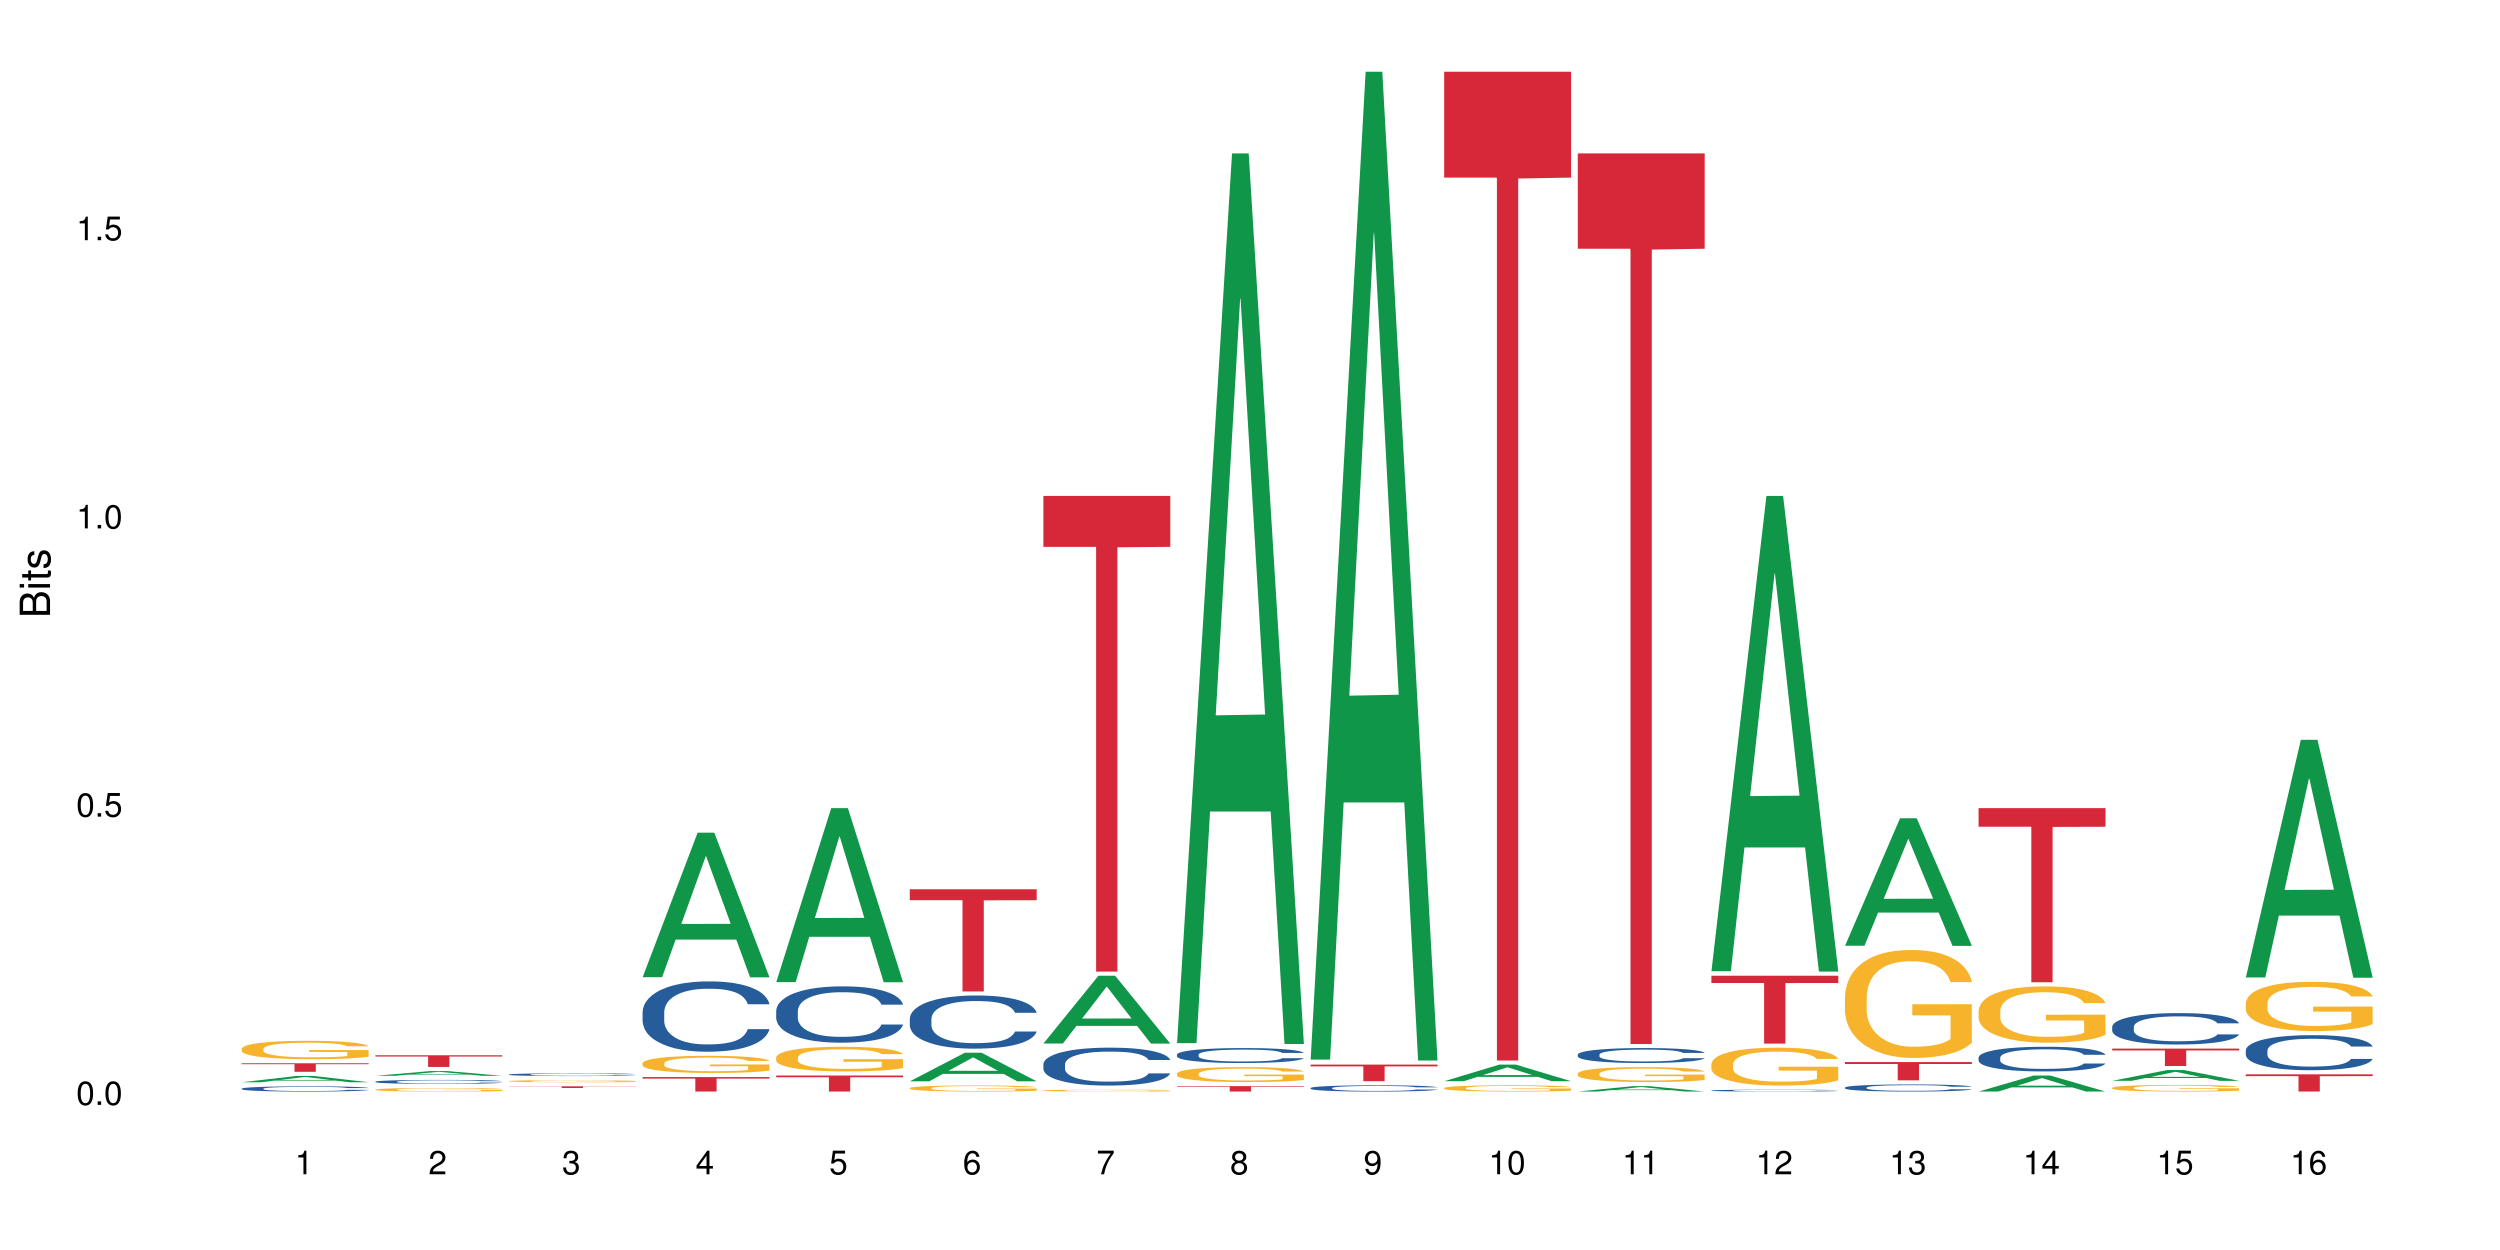 <?xml version="1.0" encoding="UTF-8"?>
<svg xmlns="http://www.w3.org/2000/svg" xmlns:xlink="http://www.w3.org/1999/xlink" width="720pt" height="360pt" viewBox="0 0 720 360" version="1.1">
<defs>
<g>
<symbol overflow="visible" id="glyph0-0">
<path style="stroke:none;" d=""/>
</symbol>
<symbol overflow="visible" id="glyph0-1">
<path style="stroke:none;" d="M 2.641 -6.797 C 2 -6.797 1.422 -6.531 1.078 -6.047 C 0.641 -5.453 0.406 -4.547 0.406 -3.297 C 0.406 -1 1.188 0.219 2.641 0.219 C 4.078 0.219 4.859 -1 4.859 -3.234 C 4.859 -4.562 4.656 -5.438 4.203 -6.047 C 3.844 -6.531 3.281 -6.797 2.641 -6.797 Z M 2.641 -6.047 C 3.547 -6.047 4 -5.125 4 -3.312 C 4 -1.375 3.562 -0.484 2.625 -0.484 C 1.734 -0.484 1.281 -1.422 1.281 -3.281 C 1.281 -5.141 1.734 -6.047 2.641 -6.047 Z M 2.641 -6.047 "/>
</symbol>
<symbol overflow="visible" id="glyph0-2">
<path style="stroke:none;" d="M 1.828 -1 L 0.828 -1 L 0.828 0 L 1.828 0 Z M 1.828 -1 "/>
</symbol>
<symbol overflow="visible" id="glyph0-3">
<path style="stroke:none;" d="M 4.562 -6.797 L 1.062 -6.797 L 0.547 -3.094 L 1.328 -3.094 C 1.719 -3.562 2.047 -3.734 2.578 -3.734 C 3.484 -3.734 4.062 -3.109 4.062 -2.094 C 4.062 -1.125 3.484 -0.531 2.578 -0.531 C 1.828 -0.531 1.375 -0.906 1.188 -1.672 L 0.328 -1.672 C 0.453 -1.109 0.547 -0.844 0.75 -0.594 C 1.125 -0.078 1.828 0.219 2.594 0.219 C 3.969 0.219 4.922 -0.781 4.922 -2.219 C 4.922 -3.562 4.031 -4.484 2.719 -4.484 C 2.25 -4.484 1.859 -4.359 1.469 -4.062 L 1.734 -5.969 L 4.562 -5.969 Z M 4.562 -6.797 "/>
</symbol>
<symbol overflow="visible" id="glyph0-4">
<path style="stroke:none;" d="M 2.484 -4.844 L 2.484 0 L 3.328 0 L 3.328 -6.797 L 2.766 -6.797 C 2.469 -5.75 2.281 -5.609 0.984 -5.453 L 0.984 -4.844 Z M 2.484 -4.844 "/>
</symbol>
<symbol overflow="visible" id="glyph0-5">
<path style="stroke:none;" d="M 4.859 -0.828 L 1.281 -0.828 C 1.359 -1.391 1.672 -1.75 2.5 -2.234 L 3.469 -2.75 C 4.406 -3.266 4.906 -3.969 4.906 -4.812 C 4.906 -5.375 4.672 -5.906 4.266 -6.266 C 3.859 -6.625 3.375 -6.797 2.719 -6.797 C 1.859 -6.797 1.219 -6.5 0.844 -5.922 C 0.609 -5.562 0.5 -5.125 0.484 -4.438 L 1.328 -4.438 C 1.359 -4.906 1.406 -5.188 1.531 -5.406 C 1.75 -5.812 2.188 -6.062 2.703 -6.062 C 3.469 -6.062 4.031 -5.516 4.031 -4.781 C 4.031 -4.25 3.719 -3.797 3.125 -3.438 L 2.234 -2.938 C 0.812 -2.141 0.406 -1.5 0.328 0 L 4.859 0 Z M 4.859 -0.828 "/>
</symbol>
<symbol overflow="visible" id="glyph0-6">
<path style="stroke:none;" d="M 2.125 -3.125 L 2.578 -3.125 C 3.516 -3.125 3.984 -2.703 3.984 -1.891 C 3.984 -1.031 3.469 -0.531 2.578 -0.531 C 1.656 -0.531 1.203 -0.984 1.156 -1.969 L 0.312 -1.969 C 0.344 -1.422 0.438 -1.078 0.609 -0.766 C 0.953 -0.109 1.625 0.219 2.547 0.219 C 3.953 0.219 4.859 -0.609 4.859 -1.906 C 4.859 -2.766 4.516 -3.25 3.703 -3.516 C 4.344 -3.766 4.656 -4.25 4.656 -4.938 C 4.656 -6.109 3.875 -6.797 2.578 -6.797 C 1.203 -6.797 0.484 -6.047 0.453 -4.609 L 1.297 -4.609 C 1.312 -5.016 1.344 -5.25 1.453 -5.453 C 1.641 -5.828 2.062 -6.062 2.594 -6.062 C 3.344 -6.062 3.797 -5.625 3.797 -4.906 C 3.797 -4.422 3.609 -4.141 3.25 -3.984 C 3.016 -3.891 2.719 -3.844 2.125 -3.844 Z M 2.125 -3.125 "/>
</symbol>
<symbol overflow="visible" id="glyph0-7">
<path style="stroke:none;" d="M 3.141 -1.625 L 3.141 0 L 3.984 0 L 3.984 -1.625 L 4.984 -1.625 L 4.984 -2.391 L 3.984 -2.391 L 3.984 -6.797 L 3.359 -6.797 L 0.266 -2.516 L 0.266 -1.625 Z M 3.141 -2.391 L 1 -2.391 L 3.141 -5.359 Z M 3.141 -2.391 "/>
</symbol>
<symbol overflow="visible" id="glyph0-8">
<path style="stroke:none;" d="M 4.781 -5.031 C 4.609 -6.141 3.891 -6.797 2.844 -6.797 C 2.094 -6.797 1.422 -6.438 1.031 -5.828 C 0.609 -5.172 0.406 -4.344 0.406 -3.094 C 0.406 -1.953 0.578 -1.234 0.984 -0.625 C 1.359 -0.078 1.953 0.219 2.703 0.219 C 3.984 0.219 4.922 -0.734 4.922 -2.078 C 4.922 -3.344 4.062 -4.234 2.844 -4.234 C 2.172 -4.234 1.641 -3.969 1.281 -3.469 C 1.281 -5.125 1.828 -6.047 2.797 -6.047 C 3.391 -6.047 3.797 -5.672 3.938 -5.031 Z M 2.734 -3.484 C 3.547 -3.484 4.062 -2.922 4.062 -2 C 4.062 -1.156 3.484 -0.531 2.703 -0.531 C 1.922 -0.531 1.328 -1.188 1.328 -2.047 C 1.328 -2.891 1.906 -3.484 2.734 -3.484 Z M 2.734 -3.484 "/>
</symbol>
<symbol overflow="visible" id="glyph0-9">
<path style="stroke:none;" d="M 4.984 -6.797 L 0.438 -6.797 L 0.438 -5.969 L 4.109 -5.969 C 2.5 -3.656 1.828 -2.234 1.328 0 L 2.219 0 C 2.594 -2.172 3.453 -4.047 4.984 -6.094 Z M 4.984 -6.797 "/>
</symbol>
<symbol overflow="visible" id="glyph0-10">
<path style="stroke:none;" d="M 3.75 -3.578 C 4.453 -4 4.688 -4.344 4.688 -4.984 C 4.688 -6.047 3.844 -6.797 2.641 -6.797 C 1.438 -6.797 0.594 -6.047 0.594 -4.984 C 0.594 -4.359 0.828 -4.016 1.516 -3.578 C 0.734 -3.203 0.359 -2.641 0.359 -1.891 C 0.359 -0.641 1.297 0.219 2.641 0.219 C 3.984 0.219 4.922 -0.641 4.922 -1.875 C 4.922 -2.641 4.531 -3.203 3.75 -3.578 Z M 2.641 -6.047 C 3.359 -6.047 3.812 -5.625 3.812 -4.969 C 3.812 -4.344 3.344 -3.922 2.641 -3.922 C 1.922 -3.922 1.453 -4.344 1.453 -4.984 C 1.453 -5.625 1.922 -6.047 2.641 -6.047 Z M 2.641 -3.203 C 3.484 -3.203 4.062 -2.672 4.062 -1.875 C 4.062 -1.062 3.484 -0.531 2.625 -0.531 C 1.797 -0.531 1.219 -1.078 1.219 -1.875 C 1.219 -2.672 1.797 -3.203 2.641 -3.203 Z M 2.641 -3.203 "/>
</symbol>
<symbol overflow="visible" id="glyph0-11">
<path style="stroke:none;" d="M 0.516 -1.547 C 0.672 -0.438 1.406 0.219 2.438 0.219 C 3.188 0.219 3.859 -0.141 4.266 -0.75 C 4.688 -1.406 4.891 -2.25 4.891 -3.484 C 4.891 -4.625 4.703 -5.359 4.312 -5.953 C 3.938 -6.5 3.344 -6.797 2.594 -6.797 C 1.297 -6.797 0.359 -5.844 0.359 -4.516 C 0.359 -3.25 1.234 -2.344 2.453 -2.344 C 3.094 -2.344 3.562 -2.578 4.016 -3.109 C 4 -1.453 3.469 -0.531 2.5 -0.531 C 1.906 -0.531 1.484 -0.906 1.359 -1.547 Z M 2.578 -6.062 C 3.375 -6.062 3.969 -5.406 3.969 -4.531 C 3.969 -3.688 3.375 -3.094 2.547 -3.094 C 1.734 -3.094 1.234 -3.672 1.234 -4.578 C 1.234 -5.438 1.797 -6.062 2.578 -6.062 Z M 2.578 -6.062 "/>
</symbol>
<symbol overflow="visible" id="glyph1-0">
<path style="stroke:none;" d=""/>
</symbol>
<symbol overflow="visible" id="glyph1-1">
<path style="stroke:none;" d="M 0 -0.953 L 0 -4.891 C 0 -5.719 -0.234 -6.344 -0.734 -6.797 C -1.188 -7.234 -1.812 -7.469 -2.5 -7.469 C -3.547 -7.469 -4.188 -7 -4.625 -5.875 C -4.984 -6.672 -5.641 -7.094 -6.531 -7.094 C -7.156 -7.094 -7.734 -6.859 -8.141 -6.391 C -8.562 -5.938 -8.75 -5.344 -8.75 -4.5 L -8.75 -0.953 Z M -4.984 -2.062 L -7.766 -2.062 L -7.766 -4.219 C -7.766 -4.844 -7.688 -5.203 -7.453 -5.5 C -7.219 -5.812 -6.859 -5.969 -6.375 -5.969 C -5.906 -5.969 -5.531 -5.812 -5.297 -5.5 C -5.062 -5.203 -4.984 -4.844 -4.984 -4.219 Z M -0.984 -2.062 L -4 -2.062 L -4 -4.781 C -4 -5.328 -3.859 -5.688 -3.578 -5.953 C -3.297 -6.219 -2.922 -6.359 -2.484 -6.359 C -2.062 -6.359 -1.688 -6.219 -1.406 -5.953 C -1.109 -5.688 -0.984 -5.328 -0.984 -4.781 Z M -0.984 -2.062 "/>
</symbol>
<symbol overflow="visible" id="glyph1-2">
<path style="stroke:none;" d="M -6.281 -1.797 L -6.281 -0.797 L 0 -0.797 L 0 -1.797 Z M -8.75 -1.797 L -8.75 -0.797 L -7.484 -0.797 L -7.484 -1.797 Z M -8.75 -1.797 "/>
</symbol>
<symbol overflow="visible" id="glyph1-3">
<path style="stroke:none;" d="M -6.281 -3.047 L -6.281 -2.016 L -8.016 -2.016 L -8.016 -1.016 L -6.281 -1.016 L -6.281 -0.172 L -5.469 -0.172 L -5.469 -1.016 L -0.719 -1.016 C -0.078 -1.016 0.281 -1.453 0.281 -2.234 C 0.281 -2.469 0.25 -2.719 0.188 -3.047 L -0.641 -3.047 C -0.609 -2.922 -0.594 -2.766 -0.594 -2.562 C -0.594 -2.141 -0.719 -2.016 -1.156 -2.016 L -5.469 -2.016 L -5.469 -3.047 Z M -6.281 -3.047 "/>
</symbol>
<symbol overflow="visible" id="glyph1-4">
<path style="stroke:none;" d="M -4.531 -5.25 C -5.766 -5.25 -6.469 -4.422 -6.469 -2.969 C -6.469 -1.516 -5.719 -0.562 -4.547 -0.562 C -3.562 -0.562 -3.094 -1.062 -2.734 -2.562 L -2.516 -3.484 C -2.344 -4.188 -2.094 -4.469 -1.625 -4.469 C -1.047 -4.469 -0.641 -3.875 -0.641 -3 C -0.641 -2.453 -0.797 -2 -1.062 -1.75 C -1.25 -1.594 -1.422 -1.531 -1.875 -1.469 L -1.875 -0.406 C -0.422 -0.453 0.281 -1.266 0.281 -2.922 C 0.281 -4.5 -0.5 -5.516 -1.719 -5.516 C -2.656 -5.516 -3.172 -4.984 -3.469 -3.734 L -3.703 -2.766 C -3.891 -1.953 -4.156 -1.609 -4.594 -1.609 C -5.172 -1.609 -5.547 -2.125 -5.547 -2.938 C -5.547 -3.75 -5.203 -4.172 -4.531 -4.203 Z M -4.531 -5.25 "/>
</symbol>
</g>
</defs>
<g id="surface66906">
<rect x="0" y="0" width="720" height="360" style="fill:rgb(100%,100%,100%);fill-opacity:1;stroke:none;"/>
<path style=" stroke:none;fill-rule:nonzero;fill:rgb(6.275%,58.824%,28.235%);fill-opacity:1;" d="M 69.629 311.684 L 69.668 311.684 L 85.484 309.863 L 90.289 309.863 L 106.184 311.688 L 100.598 311.688 L 96.613 311.211 L 79.156 311.211 L 75.254 311.684 L 69.629 311.684 L 80.836 311.012 L 95.012 311.012 L 87.945 310.16 L 87.867 310.16 L 87.789 310.164 L 80.797 311.012 L 80.836 311.012 Z M 69.629 311.684 "/>
<path style=" stroke:none;fill-rule:nonzero;fill:rgb(14.51%,36.078%,60%);fill-opacity:1;" d="M 69.629 313.52 L 69.676 313.52 L 69.676 313.484 L 69.809 313.434 L 70.121 313.367 L 70.434 313.32 L 71.234 313.242 L 72.348 313.164 L 73.508 313.102 L 74.355 313.066 L 75.113 313.039 L 76.852 312.988 L 77.965 312.961 L 79.168 312.938 L 80.641 312.914 L 81.711 312.902 L 84.117 312.879 L 85.898 312.871 L 87.281 312.867 L 90.27 312.867 L 92.051 312.871 L 93.344 312.879 L 94.77 312.887 L 95.973 312.902 L 98.07 312.93 L 99.941 312.969 L 100.789 312.992 L 102.125 313.035 L 103.152 313.074 L 103.863 313.113 L 104.668 313.164 L 105.379 313.223 L 105.914 313.293 L 106.184 313.355 L 99.941 313.355 L 99.629 313.297 L 99.273 313.258 L 98.605 313.199 L 97.938 313.16 L 97 313.121 L 96.152 313.094 L 94.992 313.066 L 93.969 313.051 L 92.898 313.039 L 91.875 313.031 L 89.91 313.023 L 86.793 313.023 L 85.055 313.035 L 84.117 313.047 L 82.781 313.066 L 81.844 313.082 L 80.73 313.109 L 79.973 313.133 L 79.035 313.168 L 78.367 313.199 L 77.609 313.246 L 77.164 313.281 L 76.762 313.32 L 76.406 313.363 L 76.137 313.414 L 75.961 313.465 L 75.871 313.512 L 75.871 313.727 L 75.961 313.777 L 76.184 313.836 L 76.762 313.918 L 77.609 313.992 L 78.59 314.047 L 79.527 314.09 L 80.059 314.109 L 80.773 314.133 L 81.887 314.16 L 83.492 314.188 L 84.43 314.199 L 85.855 314.207 L 87.328 314.215 L 89.289 314.215 L 91.027 314.207 L 92.184 314.203 L 93.391 314.191 L 95.039 314.168 L 96.062 314.145 L 96.953 314.117 L 97.625 314.094 L 98.07 314.07 L 98.738 314.027 L 99.273 313.98 L 99.676 313.934 L 99.941 313.887 L 106.184 313.887 L 105.914 313.941 L 105.516 313.996 L 105.113 314.035 L 104.488 314.082 L 103.773 314.125 L 102.75 314.176 L 101.902 314.207 L 100.789 314.238 L 99.762 314.266 L 98.648 314.289 L 97 314.316 L 95.93 314.332 L 94.77 314.344 L 93.391 314.355 L 91.648 314.363 L 89.777 314.371 L 88.039 314.371 L 86.168 314.367 L 84.785 314.363 L 82.957 314.352 L 80.684 314.324 L 79.035 314.301 L 77.742 314.273 L 76.629 314.246 L 75.379 314.207 L 73.773 314.148 L 72.793 314.102 L 72.125 314.062 L 71.367 314.008 L 70.832 313.961 L 70.207 313.883 L 69.762 313.785 L 69.629 313.711 Z M 69.629 313.52 "/>
<path style=" stroke:none;fill-rule:nonzero;fill:rgb(96.863%,70.196%,16.863%);fill-opacity:1;" d="M 69.629 302.023 L 69.676 302.02 L 69.676 301.922 L 69.852 301.707 L 70.297 301.406 L 70.879 301.16 L 71.5 300.965 L 71.902 300.863 L 72.57 300.719 L 73.152 300.613 L 74.621 300.395 L 76.496 300.191 L 77.52 300.105 L 78.68 300.023 L 80.328 299.93 L 81.086 299.898 L 83.402 299.82 L 86.035 299.77 L 88.93 299.758 L 90.27 299.762 L 92.098 299.781 L 94.594 299.832 L 96.02 299.883 L 97.133 299.93 L 98.293 299.992 L 99.719 300.09 L 101.055 300.207 L 102.125 300.324 L 103.195 300.469 L 104.086 300.621 L 104.844 300.793 L 105.516 300.996 L 105.914 301.164 L 106.184 301.332 L 99.984 301.332 L 99.629 301.164 L 99.227 301.035 L 98.559 300.875 L 97.891 300.758 L 97.223 300.664 L 95.973 300.539 L 94.906 300.461 L 93.566 300.395 L 92.273 300.352 L 90.805 300.324 L 89.91 300.312 L 87.551 300.312 L 85.41 300.348 L 84.16 300.387 L 83.27 300.426 L 82.023 300.496 L 81.266 300.555 L 80.816 300.594 L 79.48 300.742 L 78.59 300.879 L 78.098 300.969 L 77.477 301.117 L 77.027 301.246 L 76.539 301.441 L 76.27 301.586 L 75.914 301.914 L 75.871 302.785 L 76.004 302.969 L 76.27 303.168 L 76.629 303.34 L 77.164 303.523 L 77.699 303.664 L 78.633 303.852 L 79.438 303.98 L 80.059 304.062 L 81.266 304.191 L 81.754 304.234 L 82.914 304.32 L 84.117 304.391 L 85.59 304.449 L 86.703 304.477 L 88.484 304.5 L 90.758 304.5 L 93.434 304.473 L 95.129 304.434 L 96.285 304.395 L 97.043 304.359 L 97.98 304.309 L 98.648 304.258 L 99.273 304.207 L 100.031 304.125 L 100.031 302.969 L 89.02 302.965 L 89.02 302.422 L 106.137 302.418 L 106.184 304.309 L 105.246 304.438 L 104.086 304.562 L 102.973 304.66 L 101.812 304.742 L 100.164 304.836 L 98.828 304.895 L 96.777 304.961 L 94.906 305.004 L 92.941 305.031 L 91.203 305.047 L 89.152 305.051 L 87.328 305.043 L 85.363 305.012 L 83.805 304.977 L 82.379 304.926 L 80.953 304.863 L 79.168 304.762 L 78.012 304.68 L 76.805 304.578 L 75.602 304.457 L 74.531 304.328 L 73.82 304.227 L 73.105 304.109 L 72.348 303.965 L 71.637 303.801 L 71.102 303.648 L 70.609 303.48 L 70.254 303.32 L 69.898 303.102 L 69.719 302.93 L 69.629 302.777 Z M 69.629 302.023 "/>
<path style=" stroke:none;fill-rule:nonzero;fill:rgb(83.922%,15.686%,22.353%);fill-opacity:1;" d="M 69.629 306.23 L 106.184 306.23 L 106.184 306.496 L 90.949 306.496 L 90.949 308.684 L 84.82 308.684 L 84.82 306.5 L 84.73 306.496 L 69.629 306.496 Z M 69.629 306.23 "/>
<path style=" stroke:none;fill-rule:nonzero;fill:rgb(6.275%,58.824%,28.235%);fill-opacity:1;" d="M 108.105 309.836 L 108.145 309.836 L 123.961 308.461 L 128.766 308.461 L 144.66 309.836 L 139.074 309.836 L 135.09 309.477 L 117.637 309.477 L 113.73 309.836 L 108.105 309.836 L 119.312 309.328 L 133.492 309.328 L 126.422 308.684 L 126.344 308.684 L 126.266 308.688 L 119.273 309.328 L 119.312 309.328 Z M 108.105 309.836 "/>
<path style=" stroke:none;fill-rule:nonzero;fill:rgb(14.51%,36.078%,60%);fill-opacity:1;" d="M 108.105 311.516 L 108.152 311.516 L 108.152 311.488 L 108.285 311.449 L 108.598 311.398 L 108.91 311.363 L 109.711 311.301 L 110.824 311.242 L 111.984 311.195 L 112.832 311.168 L 113.59 311.148 L 115.328 311.109 L 116.441 311.09 L 117.645 311.074 L 119.117 311.055 L 120.188 311.043 L 122.594 311.027 L 124.375 311.02 L 125.758 311.016 L 128.746 311.016 L 130.527 311.02 L 131.82 311.027 L 133.246 311.035 L 134.453 311.043 L 136.547 311.066 L 138.418 311.098 L 139.266 311.113 L 140.602 311.145 L 141.629 311.176 L 142.34 311.203 L 143.145 311.242 L 143.855 311.289 L 144.391 311.344 L 144.66 311.387 L 138.418 311.387 L 138.105 311.348 L 137.75 311.312 L 137.082 311.27 L 136.414 311.242 L 135.477 311.211 L 134.629 311.191 L 133.469 311.172 L 132.445 311.156 L 131.375 311.148 L 130.352 311.141 L 128.391 311.137 L 125.27 311.137 L 123.531 311.148 L 122.594 311.152 L 121.258 311.168 L 120.32 311.184 L 119.207 311.203 L 118.449 311.223 L 117.512 311.25 L 116.844 311.273 L 116.086 311.309 L 115.641 311.332 L 115.238 311.363 L 114.883 311.398 L 114.613 311.434 L 114.438 311.473 L 114.348 311.512 L 114.348 311.672 L 114.438 311.711 L 114.66 311.754 L 115.238 311.816 L 116.086 311.875 L 117.066 311.918 L 118.004 311.949 L 118.539 311.965 L 119.25 311.98 L 120.363 312 L 121.969 312.023 L 122.906 312.031 L 124.332 312.039 L 125.805 312.043 L 127.766 312.043 L 129.504 312.039 L 130.664 312.035 L 131.867 312.023 L 133.516 312.008 L 134.539 311.992 L 135.434 311.969 L 136.102 311.949 L 136.547 311.934 L 137.215 311.902 L 137.75 311.867 L 138.152 311.828 L 138.418 311.793 L 144.66 311.793 L 144.391 311.836 L 143.992 311.875 L 143.59 311.906 L 142.965 311.941 L 142.254 311.977 L 141.227 312.012 L 140.379 312.035 L 139.266 312.062 L 138.242 312.082 L 137.125 312.102 L 135.477 312.121 L 134.406 312.133 L 133.246 312.141 L 131.867 312.148 L 130.129 312.156 L 128.254 312.16 L 124.645 312.16 L 123.262 312.156 L 121.434 312.145 L 119.16 312.129 L 117.512 312.109 L 116.219 312.086 L 115.105 312.066 L 113.855 312.039 L 112.254 311.992 L 111.27 311.957 L 110.602 311.926 L 109.844 311.887 L 109.309 311.852 L 108.688 311.793 L 108.238 311.719 L 108.105 311.66 Z M 108.105 311.516 "/>
<path style=" stroke:none;fill-rule:nonzero;fill:rgb(96.863%,70.196%,16.863%);fill-opacity:1;" d="M 108.105 313.781 L 108.152 313.781 L 108.152 313.762 L 108.328 313.719 L 108.773 313.66 L 109.355 313.613 L 109.98 313.578 L 110.379 313.559 L 111.047 313.527 L 111.629 313.508 L 113.098 313.465 L 114.973 313.426 L 115.996 313.41 L 117.156 313.395 L 118.805 313.375 L 119.562 313.367 L 121.879 313.355 L 124.512 313.344 L 127.406 313.34 L 128.746 313.344 L 130.574 313.348 L 133.07 313.355 L 134.496 313.367 L 135.609 313.375 L 136.77 313.387 L 138.195 313.406 L 139.531 313.43 L 140.602 313.453 L 141.672 313.48 L 142.562 313.512 L 143.32 313.543 L 143.992 313.582 L 144.391 313.613 L 144.66 313.648 L 138.465 313.648 L 138.105 313.613 L 137.707 313.59 L 137.035 313.559 L 136.367 313.535 L 135.699 313.52 L 134.453 313.492 L 133.383 313.48 L 132.043 313.465 L 130.75 313.457 L 129.281 313.453 L 128.391 313.449 L 126.027 313.449 L 123.887 313.457 L 122.637 313.465 L 121.746 313.473 L 120.5 313.484 L 119.742 313.496 L 119.297 313.504 L 117.957 313.535 L 117.066 313.559 L 116.574 313.578 L 115.953 313.605 L 115.508 313.633 L 115.016 313.668 L 114.75 313.695 L 114.391 313.762 L 114.348 313.93 L 114.48 313.965 L 114.75 314.004 L 115.105 314.039 L 115.641 314.074 L 116.176 314.102 L 117.109 314.137 L 117.914 314.16 L 118.539 314.18 L 119.742 314.203 L 120.23 314.211 L 121.391 314.23 L 122.594 314.242 L 124.066 314.254 L 125.18 314.258 L 126.961 314.262 L 129.234 314.262 L 131.91 314.258 L 133.605 314.25 L 134.762 314.242 L 135.52 314.234 L 136.457 314.227 L 137.125 314.215 L 137.75 314.207 L 138.508 314.191 L 138.508 313.965 L 127.496 313.965 L 127.496 313.859 L 144.613 313.859 L 144.66 314.227 L 143.723 314.25 L 142.562 314.277 L 141.449 314.293 L 140.289 314.309 L 138.641 314.328 L 137.305 314.34 L 135.254 314.352 L 133.383 314.359 L 131.422 314.367 L 129.68 314.371 L 127.633 314.371 L 125.805 314.367 L 123.844 314.363 L 122.281 314.355 L 120.855 314.348 L 119.43 314.336 L 117.645 314.312 L 116.488 314.297 L 115.285 314.277 L 114.078 314.254 L 113.012 314.23 L 112.297 314.211 L 111.582 314.188 L 110.824 314.16 L 110.113 314.129 L 109.578 314.098 L 109.086 314.066 L 108.73 314.035 L 108.375 313.992 L 108.195 313.957 L 108.105 313.93 Z M 108.105 313.781 "/>
<path style=" stroke:none;fill-rule:nonzero;fill:rgb(83.922%,15.686%,22.353%);fill-opacity:1;" d="M 108.105 303.926 L 144.66 303.926 L 144.66 304.285 L 129.426 304.289 L 129.426 307.281 L 123.297 307.281 L 123.297 304.293 L 123.207 304.285 L 108.105 304.285 Z M 108.105 303.926 "/>
<path style=" stroke:none;fill-rule:nonzero;fill:rgb(14.51%,36.078%,60%);fill-opacity:1;" d="M 146.582 309.457 L 146.629 309.457 L 146.629 309.438 L 146.762 309.41 L 147.074 309.375 L 147.387 309.352 L 148.188 309.309 L 149.301 309.266 L 150.461 309.234 L 151.309 309.215 L 152.066 309.203 L 153.805 309.176 L 154.918 309.16 L 156.121 309.148 L 157.594 309.137 L 158.664 309.129 L 161.07 309.117 L 162.855 309.113 L 164.234 309.109 L 167.223 309.109 L 169.004 309.113 L 170.297 309.117 L 171.727 309.121 L 172.93 309.129 L 175.023 309.145 L 176.895 309.164 L 177.742 309.176 L 179.078 309.199 L 180.105 309.223 L 180.82 309.242 L 181.621 309.266 L 182.336 309.301 L 182.867 309.336 L 183.137 309.367 L 176.895 309.367 L 176.582 309.34 L 176.227 309.316 L 175.559 309.285 L 174.891 309.266 L 173.953 309.246 L 173.105 309.23 L 171.949 309.219 L 170.922 309.207 L 169.852 309.203 L 168.828 309.199 L 166.867 309.191 L 164.594 309.191 L 163.746 309.195 L 162.008 309.199 L 161.07 309.207 L 159.734 309.215 L 158.797 309.227 L 157.684 309.238 L 156.926 309.254 L 155.988 309.27 L 155.32 309.289 L 154.562 309.312 L 154.117 309.328 L 153.715 309.352 L 153.359 309.375 L 153.09 309.398 L 152.914 309.426 L 152.824 309.453 L 152.824 309.566 L 152.914 309.594 L 153.137 309.621 L 153.715 309.668 L 154.562 309.707 L 155.543 309.738 L 156.48 309.758 L 157.016 309.77 L 157.727 309.781 L 158.844 309.793 L 160.445 309.809 L 161.383 309.816 L 162.809 309.82 L 164.281 309.824 L 166.242 309.824 L 167.98 309.82 L 169.141 309.816 L 170.344 309.812 L 171.992 309.801 L 173.016 309.789 L 173.91 309.773 L 174.578 309.762 L 175.023 309.75 L 175.691 309.727 L 176.227 309.699 L 176.629 309.676 L 176.895 309.652 L 183.137 309.652 L 182.867 309.68 L 182.469 309.707 L 182.066 309.73 L 181.441 309.754 L 180.73 309.777 L 179.703 309.805 L 178.855 309.82 L 177.742 309.84 L 176.719 309.852 L 175.602 309.863 L 173.953 309.879 L 172.883 309.887 L 171.727 309.891 L 170.344 309.898 L 168.605 309.902 L 166.73 309.906 L 163.121 309.906 L 161.738 309.902 L 159.91 309.895 L 157.637 309.883 L 155.988 309.871 L 154.695 309.855 L 153.582 309.84 L 152.332 309.82 L 150.73 309.789 L 149.75 309.766 L 149.078 309.742 L 148.32 309.715 L 147.785 309.691 L 147.164 309.648 L 146.719 309.598 L 146.582 309.559 Z M 146.582 309.457 "/>
<path style=" stroke:none;fill-rule:nonzero;fill:rgb(96.863%,70.196%,16.863%);fill-opacity:1;" d="M 146.582 311.348 L 146.629 311.344 L 146.629 311.336 L 146.805 311.309 L 147.25 311.273 L 147.832 311.246 L 148.457 311.227 L 148.855 311.215 L 149.523 311.195 L 150.105 311.184 L 151.574 311.16 L 153.449 311.137 L 154.473 311.125 L 155.633 311.117 L 157.281 311.105 L 158.039 311.102 L 160.359 311.094 L 162.988 311.09 L 165.887 311.086 L 167.223 311.086 L 169.051 311.09 L 171.547 311.094 L 172.973 311.102 L 174.086 311.105 L 175.246 311.113 L 176.672 311.125 L 178.012 311.137 L 179.078 311.152 L 180.148 311.168 L 181.043 311.188 L 181.801 311.203 L 182.469 311.227 L 182.867 311.246 L 183.137 311.266 L 176.941 311.266 L 176.582 311.246 L 176.184 311.234 L 175.516 311.215 L 174.844 311.203 L 174.176 311.191 L 172.93 311.176 L 171.859 311.168 L 170.52 311.16 L 169.227 311.156 L 167.758 311.152 L 166.867 311.148 L 164.504 311.148 L 162.363 311.152 L 161.117 311.16 L 160.223 311.164 L 158.977 311.172 L 158.219 311.18 L 157.773 311.184 L 156.434 311.199 L 155.543 311.215 L 155.055 311.227 L 154.43 311.242 L 153.984 311.258 L 153.492 311.277 L 153.227 311.297 L 152.867 311.332 L 152.824 311.434 L 152.957 311.453 L 153.227 311.477 L 153.582 311.496 L 154.117 311.52 L 154.652 311.535 L 155.586 311.555 L 156.391 311.57 L 157.016 311.578 L 158.219 311.594 L 158.707 311.598 L 159.867 311.609 L 161.07 311.617 L 162.543 311.625 L 163.656 311.625 L 165.438 311.629 L 167.711 311.629 L 170.387 311.625 L 172.082 311.621 L 173.242 311.617 L 174 311.613 L 174.934 311.605 L 175.602 311.602 L 176.227 311.598 L 176.984 311.586 L 176.984 311.453 L 165.973 311.453 L 165.973 311.391 L 183.094 311.391 L 183.137 311.605 L 182.199 311.621 L 181.043 311.637 L 179.926 311.648 L 178.77 311.656 L 177.117 311.668 L 175.781 311.676 L 173.73 311.684 L 171.859 311.688 L 169.898 311.691 L 164.281 311.691 L 162.32 311.688 L 160.758 311.684 L 159.332 311.68 L 157.906 311.672 L 156.121 311.66 L 154.965 311.648 L 153.762 311.637 L 152.555 311.625 L 151.488 311.609 L 150.059 311.586 L 149.301 311.566 L 148.59 311.551 L 148.055 311.531 L 147.562 311.512 L 147.207 311.496 L 146.852 311.469 L 146.672 311.449 L 146.582 311.434 Z M 146.582 311.348 "/>
<path style=" stroke:none;fill-rule:nonzero;fill:rgb(83.922%,15.686%,22.353%);fill-opacity:1;" d="M 146.582 312.871 L 183.137 312.871 L 183.137 312.922 L 167.902 312.922 L 167.902 313.352 L 161.773 313.352 L 161.773 312.926 L 161.684 312.922 L 146.582 312.922 Z M 146.582 312.871 "/>
<path style=" stroke:none;fill-rule:nonzero;fill:rgb(6.275%,58.824%,28.235%);fill-opacity:1;" d="M 185.059 281.438 L 185.098 281.398 L 200.914 239.816 L 205.719 239.816 L 221.613 281.477 L 216.027 281.477 L 212.047 270.602 L 194.59 270.602 L 190.684 281.438 L 185.059 281.438 L 196.27 266.102 L 210.445 266.062 L 203.375 246.621 L 203.297 246.582 L 203.219 246.699 L 196.23 266.062 L 196.27 266.102 Z M 185.059 281.438 "/>
<path style=" stroke:none;fill-rule:nonzero;fill:rgb(14.51%,36.078%,60%);fill-opacity:1;" d="M 185.059 291.461 L 185.105 291.445 L 185.105 291 L 185.238 290.297 L 185.551 289.41 L 185.863 288.797 L 186.664 287.707 L 187.781 286.652 L 188.938 285.836 L 189.785 285.355 L 190.543 284.988 L 192.281 284.301 L 193.395 283.949 L 194.602 283.637 L 196.07 283.32 L 197.141 283.137 L 199.547 282.84 L 201.332 282.711 L 202.711 282.656 L 205.699 282.656 L 207.484 282.73 L 208.773 282.82 L 210.203 282.969 L 211.406 283.137 L 213.5 283.543 L 215.371 284.062 L 216.219 284.355 L 217.559 284.93 L 218.582 285.484 L 219.297 285.969 L 220.098 286.652 L 220.812 287.484 L 221.348 288.426 L 221.613 289.223 L 215.371 289.223 L 215.062 288.484 L 214.703 287.91 L 214.035 287.152 L 213.367 286.613 L 212.43 286.078 L 211.582 285.727 L 210.426 285.375 L 209.398 285.152 L 208.328 284.988 L 207.305 284.875 L 205.344 284.766 L 203.07 284.766 L 202.223 284.801 L 200.484 284.949 L 199.547 285.078 L 198.211 285.34 L 197.273 285.578 L 196.16 285.949 L 195.402 286.262 L 194.465 286.742 L 193.797 287.168 L 193.039 287.781 L 192.594 288.242 L 192.191 288.762 L 191.836 289.371 L 191.57 290.02 L 191.391 290.703 L 191.301 291.371 L 191.301 294.238 L 191.391 294.902 L 191.613 295.68 L 192.191 296.809 L 193.039 297.789 L 194.02 298.566 L 194.957 299.121 L 195.492 299.379 L 196.203 299.676 L 197.32 300.047 L 198.922 300.418 L 199.859 300.566 L 201.285 300.711 L 202.758 300.785 L 204.719 300.785 L 206.457 300.711 L 207.617 300.621 L 208.82 300.473 L 210.469 300.156 L 211.496 299.863 L 212.387 299.512 L 213.055 299.16 L 213.5 298.863 L 214.168 298.289 L 214.703 297.66 L 215.105 297.012 L 215.371 296.383 L 221.613 296.383 L 221.348 297.125 L 220.945 297.844 L 220.543 298.383 L 219.918 299.027 L 219.207 299.602 L 218.18 300.25 L 217.336 300.676 L 216.219 301.137 L 215.195 301.488 L 214.078 301.805 L 212.43 302.176 L 211.359 302.359 L 210.203 302.527 L 208.82 302.672 L 207.082 302.805 L 205.211 302.879 L 203.469 302.895 L 201.598 302.859 L 200.215 302.785 L 198.391 302.617 L 196.117 302.285 L 194.465 301.934 L 193.172 301.582 L 192.059 301.211 L 190.812 300.711 L 189.207 299.898 L 188.227 299.27 L 187.555 298.75 L 186.797 298.031 L 186.266 297.383 L 185.641 296.348 L 185.195 295.031 L 185.059 294.016 Z M 185.059 291.461 "/>
<path style=" stroke:none;fill-rule:nonzero;fill:rgb(96.863%,70.196%,16.863%);fill-opacity:1;" d="M 185.059 306.191 L 185.105 306.188 L 185.105 306.098 L 185.281 305.895 L 185.73 305.613 L 186.309 305.383 L 186.934 305.203 L 187.332 305.109 L 188.004 304.973 L 188.582 304.875 L 190.055 304.672 L 191.926 304.48 L 192.949 304.398 L 194.109 304.324 L 195.758 304.238 L 196.516 304.207 L 198.836 304.133 L 201.465 304.09 L 204.363 304.074 L 205.699 304.078 L 207.527 304.098 L 210.023 304.148 L 211.449 304.191 L 212.562 304.238 L 213.723 304.297 L 215.148 304.387 L 216.488 304.496 L 217.559 304.602 L 218.625 304.738 L 219.52 304.883 L 220.277 305.039 L 220.945 305.23 L 221.348 305.387 L 221.613 305.547 L 215.418 305.547 L 215.062 305.387 L 214.66 305.266 L 213.992 305.117 L 213.32 305.008 L 212.652 304.922 L 211.406 304.805 L 210.336 304.734 L 209 304.672 L 207.707 304.629 L 206.234 304.602 L 205.344 304.594 L 202.98 304.594 L 200.84 304.625 L 199.594 304.66 L 198.699 304.699 L 197.453 304.766 L 196.695 304.82 L 196.25 304.855 L 194.91 304.996 L 194.02 305.121 L 193.531 305.207 L 192.906 305.344 L 192.461 305.465 L 191.969 305.645 L 191.703 305.781 L 191.344 306.086 L 191.301 306.898 L 191.434 307.07 L 191.703 307.258 L 192.059 307.418 L 192.594 307.59 L 193.129 307.723 L 194.066 307.898 L 194.867 308.016 L 195.492 308.09 L 196.695 308.211 L 197.184 308.254 L 198.344 308.336 L 199.547 308.398 L 201.02 308.453 L 202.133 308.48 L 203.918 308.5 L 206.191 308.5 L 208.863 308.473 L 210.559 308.438 L 211.719 308.402 L 212.477 308.371 L 213.41 308.32 L 214.078 308.277 L 214.703 308.227 L 215.461 308.148 L 215.461 307.07 L 204.453 307.066 L 204.453 306.562 L 221.57 306.559 L 221.613 308.32 L 220.676 308.441 L 219.52 308.559 L 218.402 308.648 L 217.246 308.727 L 215.594 308.812 L 214.258 308.867 L 212.207 308.93 L 210.336 308.969 L 208.375 308.996 L 206.637 309.012 L 204.586 309.016 L 202.758 309.008 L 200.797 308.98 L 199.234 308.945 L 197.809 308.898 L 196.383 308.84 L 194.602 308.746 L 193.441 308.668 L 192.238 308.574 L 191.035 308.461 L 189.965 308.34 L 189.25 308.246 L 188.539 308.137 L 187.781 308 L 187.066 307.848 L 186.531 307.707 L 186.039 307.551 L 185.684 307.402 L 185.328 307.199 L 185.148 307.035 L 185.059 306.895 Z M 185.059 306.191 "/>
<path style=" stroke:none;fill-rule:nonzero;fill:rgb(83.922%,15.686%,22.353%);fill-opacity:1;" d="M 185.059 310.195 L 221.613 310.195 L 221.613 310.641 L 206.379 310.645 L 206.379 314.371 L 200.25 314.371 L 200.25 310.648 L 200.16 310.641 L 185.059 310.641 Z M 185.059 310.195 "/>
<path style=" stroke:none;fill-rule:nonzero;fill:rgb(6.275%,58.824%,28.235%);fill-opacity:1;" d="M 223.539 282.855 L 223.578 282.809 L 239.391 232.734 L 244.195 232.734 L 260.09 282.902 L 254.504 282.902 L 250.523 269.805 L 233.066 269.805 L 229.16 282.855 L 223.539 282.855 L 234.746 264.391 L 248.922 264.344 L 241.852 240.93 L 241.773 240.883 L 241.695 241.023 L 234.707 264.344 L 234.746 264.391 Z M 223.539 282.855 "/>
<path style=" stroke:none;fill-rule:nonzero;fill:rgb(14.51%,36.078%,60%);fill-opacity:1;" d="M 223.539 291.133 L 223.582 291.121 L 223.582 290.766 L 223.715 290.199 L 224.027 289.488 L 224.34 289 L 225.141 288.125 L 226.258 287.281 L 227.414 286.629 L 228.262 286.242 L 229.02 285.949 L 230.758 285.398 L 231.875 285.117 L 233.078 284.867 L 234.547 284.613 L 235.617 284.465 L 238.023 284.23 L 239.809 284.125 L 241.191 284.082 L 244.176 284.082 L 245.961 284.141 L 247.254 284.215 L 248.68 284.332 L 249.883 284.465 L 251.977 284.793 L 253.848 285.207 L 254.695 285.445 L 256.035 285.902 L 257.059 286.348 L 257.773 286.734 L 258.574 287.281 L 259.289 287.949 L 259.824 288.703 L 260.09 289.34 L 253.848 289.34 L 253.539 288.75 L 253.18 288.289 L 252.512 287.68 L 251.844 287.25 L 250.906 286.82 L 250.059 286.539 L 248.902 286.258 L 247.875 286.082 L 246.805 285.949 L 245.781 285.859 L 243.82 285.77 L 241.547 285.77 L 240.699 285.801 L 238.961 285.918 L 238.023 286.023 L 236.688 286.23 L 235.75 286.422 L 234.637 286.719 L 233.879 286.969 L 232.941 287.355 L 232.273 287.695 L 231.516 288.184 L 231.07 288.555 L 230.668 288.969 L 230.312 289.461 L 230.047 289.977 L 229.867 290.527 L 229.777 291.059 L 229.777 293.355 L 229.867 293.891 L 230.09 294.512 L 230.668 295.418 L 231.516 296.203 L 232.496 296.824 L 233.434 297.27 L 233.969 297.477 L 234.68 297.715 L 235.797 298.012 L 237.402 298.305 L 238.336 298.426 L 239.762 298.543 L 241.234 298.602 L 243.195 298.602 L 244.934 298.543 L 246.094 298.469 L 247.297 298.352 L 248.945 298.098 L 249.973 297.863 L 250.863 297.582 L 251.531 297.297 L 251.977 297.062 L 252.645 296.602 L 253.18 296.098 L 253.582 295.578 L 253.848 295.074 L 260.09 295.074 L 259.824 295.668 L 259.422 296.246 L 259.02 296.676 L 258.395 297.195 L 257.684 297.656 L 256.656 298.172 L 255.812 298.516 L 254.695 298.883 L 253.672 299.164 L 252.559 299.418 L 250.906 299.715 L 249.836 299.863 L 248.68 299.996 L 247.297 300.113 L 245.559 300.219 L 243.688 300.277 L 241.949 300.293 L 240.074 300.262 L 238.695 300.203 L 236.867 300.07 L 234.594 299.805 L 232.941 299.523 L 231.648 299.238 L 230.535 298.945 L 229.289 298.543 L 227.684 297.891 L 226.703 297.387 L 226.035 296.973 L 225.277 296.395 L 224.742 295.875 L 224.117 295.047 L 223.672 293.996 L 223.539 293.18 Z M 223.539 291.133 "/>
<path style=" stroke:none;fill-rule:nonzero;fill:rgb(96.863%,70.196%,16.863%);fill-opacity:1;" d="M 223.539 304.512 L 223.582 304.508 L 223.582 304.379 L 223.762 304.086 L 224.207 303.684 L 224.785 303.352 L 225.41 303.094 L 225.812 302.957 L 226.48 302.762 L 227.059 302.621 L 228.531 302.328 L 230.402 302.055 L 231.426 301.938 L 232.586 301.828 L 234.234 301.707 L 234.992 301.66 L 237.312 301.555 L 239.941 301.492 L 242.84 301.473 L 244.176 301.477 L 246.004 301.504 L 248.5 301.574 L 249.926 301.641 L 251.043 301.707 L 252.199 301.789 L 253.625 301.918 L 254.965 302.074 L 256.035 302.23 L 257.105 302.426 L 257.996 302.633 L 258.754 302.859 L 259.422 303.133 L 259.824 303.359 L 260.09 303.586 L 253.895 303.586 L 253.539 303.359 L 253.137 303.184 L 252.469 302.969 L 251.801 302.812 L 251.129 302.691 L 249.883 302.523 L 248.812 302.418 L 247.477 302.328 L 246.184 302.27 L 244.711 302.23 L 243.82 302.219 L 241.457 302.219 L 239.316 302.262 L 238.07 302.316 L 237.18 302.367 L 235.93 302.465 L 235.172 302.543 L 234.727 302.594 L 233.391 302.793 L 232.496 302.977 L 232.008 303.098 L 231.383 303.293 L 230.938 303.469 L 230.445 303.73 L 230.18 303.922 L 229.824 304.363 L 229.777 305.531 L 229.91 305.777 L 230.18 306.043 L 230.535 306.277 L 231.07 306.523 L 231.605 306.711 L 232.543 306.965 L 233.344 307.133 L 233.969 307.242 L 235.172 307.418 L 235.664 307.477 L 236.82 307.594 L 238.023 307.684 L 239.496 307.762 L 240.609 307.801 L 242.395 307.836 L 244.668 307.836 L 247.34 307.797 L 249.035 307.742 L 250.195 307.691 L 250.953 307.645 L 251.887 307.574 L 252.559 307.512 L 253.18 307.438 L 253.938 307.328 L 253.938 305.777 L 242.93 305.773 L 242.93 305.047 L 260.047 305.039 L 260.09 307.574 L 259.152 307.75 L 257.996 307.918 L 256.879 308.047 L 255.723 308.16 L 254.074 308.281 L 252.734 308.359 L 250.684 308.449 L 248.812 308.508 L 246.852 308.547 L 245.113 308.566 L 243.062 308.574 L 241.234 308.562 L 239.273 308.523 L 237.711 308.469 L 236.285 308.406 L 234.859 308.32 L 233.078 308.184 L 231.918 308.074 L 230.715 307.938 L 229.512 307.777 L 228.441 307.602 L 227.727 307.465 L 227.016 307.309 L 226.258 307.113 L 225.543 306.895 L 225.008 306.691 L 224.52 306.465 L 224.16 306.25 L 223.805 305.961 L 223.625 305.727 L 223.539 305.523 Z M 223.539 304.512 "/>
<path style=" stroke:none;fill-rule:nonzero;fill:rgb(83.922%,15.686%,22.353%);fill-opacity:1;" d="M 223.539 309.754 L 260.09 309.754 L 260.09 310.246 L 244.855 310.25 L 244.855 314.371 L 238.727 314.371 L 238.727 310.258 L 238.637 310.246 L 223.539 310.246 Z M 223.539 309.754 "/>
<path style=" stroke:none;fill-rule:nonzero;fill:rgb(6.275%,58.824%,28.235%);fill-opacity:1;" d="M 262.016 311.422 L 262.055 311.414 L 277.871 303.191 L 282.672 303.191 L 298.566 311.43 L 292.984 311.43 L 289 309.277 L 271.543 309.277 L 267.637 311.422 L 262.016 311.422 L 273.223 308.391 L 287.398 308.383 L 280.328 304.539 L 280.25 304.531 L 280.172 304.555 L 273.184 308.383 L 273.223 308.391 Z M 262.016 311.422 "/>
<path style=" stroke:none;fill-rule:nonzero;fill:rgb(14.51%,36.078%,60%);fill-opacity:1;" d="M 262.016 293.371 L 262.059 293.355 L 262.059 293.023 L 262.191 292.492 L 262.504 291.82 L 262.816 291.359 L 263.617 290.531 L 264.734 289.734 L 265.891 289.121 L 266.738 288.758 L 267.496 288.477 L 269.234 287.961 L 270.352 287.695 L 271.555 287.457 L 273.023 287.219 L 274.094 287.078 L 276.5 286.855 L 278.285 286.758 L 279.668 286.715 L 282.652 286.715 L 284.438 286.77 L 285.73 286.84 L 287.156 286.953 L 288.359 287.078 L 290.453 287.387 L 292.328 287.777 L 293.172 288 L 294.512 288.434 L 295.535 288.855 L 296.25 289.219 L 297.051 289.734 L 297.766 290.363 L 298.301 291.078 L 298.566 291.68 L 292.328 291.68 L 292.016 291.121 L 291.656 290.688 L 290.988 290.113 L 290.32 289.707 L 289.383 289.301 L 288.539 289.035 L 287.379 288.77 L 286.352 288.602 L 285.285 288.477 L 284.258 288.395 L 282.297 288.309 L 280.023 288.309 L 279.176 288.336 L 277.438 288.449 L 276.5 288.547 L 275.164 288.742 L 274.227 288.926 L 273.113 289.203 L 272.355 289.441 L 271.422 289.805 L 270.75 290.129 L 269.992 290.59 L 269.547 290.938 L 269.148 291.328 L 268.789 291.793 L 268.523 292.281 L 268.344 292.797 L 268.254 293.301 L 268.254 295.469 L 268.344 295.973 L 268.566 296.559 L 269.148 297.414 L 269.992 298.152 L 270.973 298.742 L 271.91 299.16 L 272.445 299.355 L 273.16 299.578 L 274.273 299.859 L 275.879 300.141 L 276.812 300.25 L 278.238 300.363 L 279.711 300.418 L 281.672 300.418 L 283.41 300.363 L 284.57 300.293 L 285.773 300.18 L 287.422 299.941 L 288.449 299.719 L 289.34 299.453 L 290.008 299.188 L 290.453 298.965 L 291.121 298.531 L 291.656 298.055 L 292.059 297.566 L 292.328 297.09 L 298.566 297.09 L 298.301 297.648 L 297.898 298.195 L 297.496 298.602 L 296.875 299.09 L 296.16 299.523 L 295.137 300.012 L 294.289 300.336 L 293.172 300.684 L 292.148 300.949 L 291.035 301.188 L 289.383 301.469 L 288.316 301.605 L 287.156 301.734 L 285.773 301.844 L 284.035 301.941 L 282.164 302 L 280.426 302.012 L 278.551 301.984 L 277.172 301.93 L 275.344 301.805 L 273.07 301.551 L 271.422 301.285 L 270.129 301.02 L 269.012 300.742 L 267.766 300.363 L 266.16 299.746 L 265.18 299.273 L 264.512 298.879 L 263.754 298.336 L 263.219 297.848 L 262.594 297.062 L 262.148 296.07 L 262.016 295.301 Z M 262.016 293.371 "/>
<path style=" stroke:none;fill-rule:nonzero;fill:rgb(96.863%,70.196%,16.863%);fill-opacity:1;" d="M 262.016 313.363 L 262.059 313.359 L 262.059 313.328 L 262.238 313.258 L 262.684 313.156 L 263.262 313.074 L 263.887 313.012 L 264.289 312.977 L 264.957 312.93 L 265.535 312.895 L 267.008 312.82 L 268.879 312.754 L 269.906 312.723 L 271.062 312.695 L 272.711 312.664 L 273.469 312.656 L 275.789 312.629 L 278.418 312.613 L 281.316 312.609 L 282.652 312.609 L 284.48 312.617 L 286.977 312.633 L 288.402 312.648 L 289.52 312.664 L 290.676 312.688 L 292.105 312.719 L 293.441 312.758 L 294.512 312.797 L 295.582 312.844 L 296.473 312.895 L 297.23 312.953 L 297.898 313.02 L 298.301 313.078 L 298.566 313.133 L 292.371 313.133 L 292.016 313.078 L 291.613 313.031 L 290.945 312.98 L 290.277 312.941 L 289.605 312.91 L 288.359 312.867 L 287.289 312.844 L 285.953 312.82 L 284.66 312.805 L 283.188 312.797 L 282.297 312.793 L 279.934 312.793 L 277.793 312.805 L 276.547 312.816 L 275.656 312.828 L 274.406 312.855 L 273.648 312.875 L 273.203 312.887 L 271.867 312.938 L 270.973 312.98 L 270.484 313.012 L 269.859 313.059 L 269.414 313.105 L 268.922 313.168 L 268.656 313.215 L 268.301 313.324 L 268.254 313.617 L 268.391 313.676 L 268.656 313.742 L 269.012 313.801 L 269.547 313.863 L 270.082 313.91 L 271.02 313.973 L 271.82 314.012 L 272.445 314.039 L 273.648 314.086 L 274.141 314.098 L 275.297 314.129 L 276.5 314.148 L 277.973 314.168 L 279.086 314.18 L 280.871 314.188 L 283.145 314.188 L 285.816 314.176 L 287.512 314.164 L 288.672 314.152 L 289.43 314.141 L 290.363 314.121 L 291.035 314.105 L 291.656 314.09 L 292.414 314.062 L 292.414 313.676 L 281.406 313.676 L 281.406 313.496 L 298.523 313.492 L 298.566 314.121 L 297.633 314.168 L 296.473 314.207 L 295.359 314.242 L 294.199 314.27 L 292.551 314.297 L 291.211 314.316 L 289.16 314.34 L 287.289 314.355 L 285.328 314.363 L 283.59 314.367 L 281.539 314.371 L 279.711 314.367 L 277.75 314.359 L 276.191 314.344 L 274.762 314.328 L 273.336 314.309 L 271.555 314.273 L 270.395 314.246 L 269.191 314.211 L 267.988 314.172 L 266.918 314.129 L 266.203 314.094 L 265.492 314.059 L 264.734 314.008 L 264.02 313.953 L 263.484 313.902 L 262.996 313.848 L 262.637 313.793 L 262.281 313.723 L 262.102 313.664 L 262.016 313.613 Z M 262.016 313.363 "/>
<path style=" stroke:none;fill-rule:nonzero;fill:rgb(83.922%,15.686%,22.353%);fill-opacity:1;" d="M 262.016 256.113 L 298.566 256.113 L 298.566 259.266 L 283.332 259.293 L 283.332 285.535 L 277.203 285.535 L 277.203 259.32 L 277.113 259.266 L 262.016 259.266 Z M 262.016 256.113 "/>
<path style=" stroke:none;fill-rule:nonzero;fill:rgb(6.275%,58.824%,28.235%);fill-opacity:1;" d="M 300.492 300.535 L 300.531 300.516 L 316.348 281.004 L 321.148 281.004 L 337.043 300.555 L 331.461 300.555 L 327.477 295.449 L 310.02 295.449 L 306.113 300.535 L 300.492 300.535 L 311.699 293.34 L 325.875 293.32 L 318.809 284.199 L 318.73 284.18 L 318.652 284.234 L 311.66 293.32 L 311.699 293.34 Z M 300.492 300.535 "/>
<path style=" stroke:none;fill-rule:nonzero;fill:rgb(14.51%,36.078%,60%);fill-opacity:1;" d="M 300.492 306.48 L 300.535 306.469 L 300.535 306.23 L 300.668 305.852 L 300.98 305.371 L 301.293 305.043 L 302.098 304.457 L 303.211 303.887 L 304.371 303.449 L 305.215 303.188 L 305.973 302.988 L 307.711 302.621 L 308.828 302.43 L 310.031 302.262 L 311.5 302.09 L 312.57 301.992 L 314.98 301.832 L 316.762 301.762 L 318.145 301.734 L 321.129 301.734 L 322.914 301.773 L 324.207 301.82 L 325.633 301.902 L 326.836 301.992 L 328.93 302.211 L 330.805 302.492 L 331.652 302.648 L 332.988 302.961 L 334.012 303.258 L 334.727 303.52 L 335.527 303.887 L 336.242 304.336 L 336.777 304.844 L 337.043 305.273 L 330.805 305.273 L 330.492 304.875 L 330.137 304.566 L 329.465 304.156 L 328.797 303.867 L 327.863 303.578 L 327.016 303.387 L 325.855 303.199 L 324.832 303.078 L 323.762 302.988 L 322.734 302.93 L 320.773 302.871 L 318.5 302.871 L 317.652 302.891 L 315.914 302.969 L 314.98 303.039 L 313.641 303.18 L 312.707 303.309 L 311.59 303.508 L 310.832 303.676 L 309.898 303.938 L 309.227 304.164 L 308.469 304.496 L 308.023 304.746 L 307.625 305.023 L 307.266 305.352 L 307 305.703 L 306.82 306.07 L 306.73 306.43 L 306.73 307.977 L 306.82 308.336 L 307.043 308.754 L 307.625 309.363 L 308.469 309.891 L 309.449 310.309 L 310.387 310.609 L 310.922 310.75 L 311.637 310.906 L 312.75 311.109 L 314.355 311.309 L 315.289 311.387 L 316.719 311.465 L 318.188 311.508 L 320.148 311.508 L 321.887 311.465 L 323.047 311.418 L 324.25 311.336 L 325.898 311.168 L 326.926 311.008 L 327.816 310.816 L 328.484 310.629 L 328.93 310.469 L 329.602 310.16 L 330.137 309.82 L 330.535 309.473 L 330.805 309.133 L 337.043 309.133 L 336.777 309.531 L 336.375 309.922 L 335.973 310.211 L 335.352 310.559 L 334.637 310.867 L 333.613 311.219 L 332.766 311.445 L 331.652 311.695 L 330.625 311.887 L 329.512 312.055 L 327.863 312.254 L 326.793 312.355 L 325.633 312.445 L 324.25 312.523 L 322.512 312.594 L 320.641 312.633 L 318.902 312.645 L 317.027 312.625 L 315.648 312.582 L 313.82 312.492 L 311.547 312.312 L 309.898 312.125 L 308.605 311.934 L 307.488 311.734 L 306.242 311.465 L 304.637 311.027 L 303.656 310.688 L 302.988 310.41 L 302.23 310.02 L 301.695 309.672 L 301.07 309.113 L 300.625 308.406 L 300.492 307.855 Z M 300.492 306.48 "/>
<path style=" stroke:none;fill-rule:nonzero;fill:rgb(96.863%,70.196%,16.863%);fill-opacity:1;" d="M 300.492 314.059 L 300.535 314.059 L 300.535 314.047 L 300.715 314.023 L 301.16 313.992 L 301.738 313.969 L 302.363 313.949 L 302.766 313.938 L 303.434 313.922 L 304.012 313.91 L 305.484 313.891 L 307.355 313.867 L 308.383 313.859 L 309.539 313.852 L 311.191 313.84 L 311.949 313.836 L 314.266 313.828 L 316.895 313.824 L 322.957 313.824 L 325.453 313.832 L 326.879 313.836 L 327.996 313.84 L 329.152 313.848 L 330.582 313.859 L 331.918 313.871 L 332.988 313.883 L 334.059 313.898 L 334.949 313.914 L 335.707 313.93 L 336.375 313.949 L 336.777 313.969 L 337.043 313.984 L 330.848 313.984 L 330.492 313.969 L 330.09 313.953 L 329.422 313.938 L 328.754 313.926 L 328.086 313.918 L 326.836 313.902 L 325.766 313.895 L 324.43 313.891 L 323.137 313.883 L 321.664 313.883 L 320.773 313.879 L 318.41 313.879 L 316.27 313.883 L 315.023 313.887 L 314.133 313.891 L 312.883 313.898 L 312.125 313.906 L 311.68 313.91 L 310.344 313.926 L 309.449 313.938 L 308.961 313.949 L 308.336 313.965 L 307.891 313.977 L 307.402 313.996 L 307.133 314.012 L 306.777 314.047 L 306.73 314.137 L 306.867 314.156 L 307.133 314.176 L 307.488 314.195 L 308.559 314.227 L 309.496 314.246 L 310.297 314.258 L 310.922 314.27 L 312.125 314.281 L 312.617 314.285 L 313.773 314.297 L 314.98 314.301 L 316.449 314.309 L 317.562 314.312 L 324.297 314.312 L 325.988 314.305 L 327.148 314.301 L 327.906 314.301 L 328.844 314.293 L 329.512 314.289 L 330.137 314.281 L 330.895 314.273 L 330.895 314.156 L 319.883 314.156 L 319.883 314.098 L 337 314.098 L 337.043 314.293 L 336.109 314.309 L 334.949 314.32 L 333.836 314.332 L 332.676 314.34 L 331.027 314.348 L 329.688 314.355 L 327.637 314.359 L 325.766 314.367 L 323.805 314.367 L 322.066 314.371 L 318.188 314.371 L 316.227 314.367 L 314.668 314.363 L 313.238 314.359 L 311.812 314.352 L 310.031 314.34 L 308.871 314.332 L 306.465 314.309 L 305.395 314.297 L 304.68 314.285 L 303.969 314.273 L 303.211 314.258 L 302.496 314.242 L 301.961 314.227 L 301.473 314.207 L 301.117 314.191 L 300.758 314.168 L 300.582 314.152 L 300.492 314.137 Z M 300.492 314.059 "/>
<path style=" stroke:none;fill-rule:nonzero;fill:rgb(83.922%,15.686%,22.353%);fill-opacity:1;" d="M 300.492 142.828 L 337.043 142.828 L 337.043 157.492 L 321.809 157.621 L 321.809 279.828 L 315.68 279.828 L 315.68 157.75 L 315.594 157.492 L 300.492 157.492 Z M 300.492 142.828 "/>
<path style=" stroke:none;fill-rule:nonzero;fill:rgb(6.275%,58.824%,28.235%);fill-opacity:1;" d="M 338.969 300.426 L 339.008 300.184 L 354.824 44.184 L 359.625 44.184 L 375.52 300.664 L 369.938 300.664 L 365.953 233.715 L 348.496 233.715 L 344.59 300.426 L 338.969 300.426 L 350.176 206.02 L 364.352 205.777 L 357.285 86.086 L 357.207 85.844 L 357.129 86.566 L 350.137 205.777 L 350.176 206.02 Z M 338.969 300.426 "/>
<path style=" stroke:none;fill-rule:nonzero;fill:rgb(14.51%,36.078%,60%);fill-opacity:1;" d="M 338.969 303.719 L 339.012 303.711 L 339.012 303.617 L 339.145 303.469 L 339.457 303.281 L 339.77 303.152 L 340.574 302.918 L 341.688 302.695 L 342.848 302.52 L 343.691 302.418 L 344.449 302.34 L 346.191 302.195 L 347.305 302.121 L 348.508 302.055 L 349.98 301.984 L 351.047 301.945 L 353.457 301.883 L 355.238 301.855 L 356.621 301.844 L 359.605 301.844 L 361.391 301.859 L 362.684 301.879 L 364.109 301.91 L 365.312 301.945 L 367.41 302.035 L 369.281 302.145 L 370.129 302.207 L 371.465 302.328 L 372.488 302.445 L 373.203 302.547 L 374.004 302.695 L 374.719 302.871 L 375.254 303.07 L 375.52 303.242 L 369.281 303.242 L 368.969 303.082 L 368.613 302.961 L 367.941 302.801 L 367.273 302.688 L 366.34 302.574 L 365.492 302.496 L 364.332 302.422 L 363.309 302.375 L 362.238 302.34 L 361.211 302.316 L 359.25 302.293 L 356.977 302.293 L 356.129 302.301 L 354.391 302.332 L 353.457 302.359 L 352.117 302.414 L 351.184 302.465 L 350.066 302.543 L 349.309 302.613 L 348.375 302.715 L 347.707 302.805 L 346.949 302.934 L 346.5 303.031 L 346.102 303.145 L 345.742 303.273 L 345.477 303.41 L 345.297 303.555 L 345.207 303.695 L 345.207 304.309 L 345.297 304.449 L 345.52 304.613 L 346.102 304.852 L 346.949 305.062 L 347.93 305.227 L 348.863 305.344 L 349.398 305.398 L 350.113 305.465 L 351.227 305.543 L 352.832 305.621 L 353.77 305.652 L 355.195 305.684 L 356.664 305.699 L 358.625 305.699 L 360.363 305.684 L 361.523 305.664 L 362.727 305.633 L 364.379 305.566 L 365.402 305.504 L 366.293 305.426 L 366.961 305.352 L 367.41 305.289 L 368.078 305.168 L 368.613 305.035 L 369.012 304.898 L 369.281 304.762 L 375.52 304.762 L 375.254 304.922 L 374.852 305.074 L 374.453 305.188 L 373.828 305.324 L 373.113 305.449 L 372.09 305.586 L 371.242 305.676 L 370.129 305.773 L 369.102 305.848 L 367.988 305.914 L 366.34 305.992 L 365.27 306.035 L 364.109 306.07 L 362.727 306.102 L 360.988 306.129 L 359.117 306.145 L 357.379 306.148 L 355.508 306.141 L 354.125 306.125 L 352.297 306.09 L 350.023 306.02 L 348.375 305.941 L 347.082 305.867 L 345.965 305.789 L 344.719 305.684 L 343.113 305.512 L 342.133 305.375 L 341.465 305.266 L 340.707 305.113 L 340.172 304.977 L 339.547 304.754 L 339.102 304.477 L 338.969 304.258 Z M 338.969 303.719 "/>
<path style=" stroke:none;fill-rule:nonzero;fill:rgb(96.863%,70.196%,16.863%);fill-opacity:1;" d="M 338.969 309.168 L 339.012 309.164 L 339.012 309.086 L 339.191 308.91 L 339.637 308.668 L 340.215 308.465 L 340.84 308.309 L 341.242 308.227 L 341.91 308.109 L 342.488 308.023 L 343.961 307.844 L 345.832 307.68 L 346.859 307.609 L 348.016 307.543 L 349.668 307.469 L 350.426 307.441 L 352.742 307.379 L 355.371 307.34 L 358.27 307.328 L 359.605 307.332 L 361.434 307.348 L 363.93 307.391 L 365.359 307.43 L 366.473 307.469 L 367.633 307.52 L 369.059 307.598 L 370.395 307.691 L 371.465 307.785 L 372.535 307.906 L 373.426 308.031 L 374.184 308.168 L 374.852 308.332 L 375.254 308.469 L 375.52 308.609 L 369.324 308.609 L 368.969 308.469 L 368.566 308.363 L 367.898 308.234 L 367.23 308.141 L 366.562 308.066 L 365.312 307.965 L 364.242 307.902 L 362.906 307.844 L 361.613 307.809 L 360.141 307.785 L 359.25 307.777 L 356.887 307.777 L 354.75 307.805 L 353.5 307.836 L 352.609 307.871 L 351.359 307.93 L 350.602 307.977 L 350.156 308.008 L 348.82 308.129 L 347.93 308.238 L 347.438 308.312 L 346.812 308.43 L 346.367 308.539 L 345.879 308.695 L 345.609 308.812 L 345.254 309.078 L 345.207 309.785 L 345.344 309.938 L 345.609 310.098 L 345.965 310.238 L 346.5 310.387 L 347.035 310.5 L 347.973 310.656 L 348.773 310.758 L 349.398 310.824 L 350.602 310.93 L 351.094 310.965 L 352.254 311.035 L 353.457 311.09 L 354.926 311.137 L 356.043 311.16 L 357.824 311.18 L 360.098 311.18 L 362.773 311.156 L 364.465 311.125 L 365.625 311.094 L 366.383 311.066 L 367.32 311.023 L 367.988 310.984 L 368.613 310.941 L 369.371 310.875 L 369.371 309.938 L 358.359 309.934 L 358.359 309.492 L 375.477 309.488 L 375.52 311.023 L 374.586 311.129 L 373.426 311.234 L 372.312 311.312 L 371.152 311.379 L 369.504 311.453 L 368.168 311.5 L 366.117 311.555 L 364.242 311.59 L 362.281 311.613 L 360.543 311.625 L 358.492 311.629 L 356.664 311.621 L 354.703 311.598 L 353.145 311.566 L 351.719 311.527 L 350.289 311.477 L 348.508 311.395 L 347.348 311.328 L 346.145 311.246 L 344.941 311.145 L 343.871 311.039 L 343.16 310.957 L 342.445 310.863 L 341.688 310.746 L 340.973 310.613 L 340.438 310.488 L 339.949 310.352 L 339.594 310.223 L 339.234 310.047 L 339.059 309.906 L 338.969 309.781 Z M 338.969 309.168 "/>
<path style=" stroke:none;fill-rule:nonzero;fill:rgb(83.922%,15.686%,22.353%);fill-opacity:1;" d="M 338.969 312.809 L 375.52 312.809 L 375.52 312.977 L 360.285 312.977 L 360.285 314.371 L 354.156 314.371 L 354.156 312.98 L 354.07 312.977 L 338.969 312.977 Z M 338.969 312.809 "/>
<path style=" stroke:none;fill-rule:nonzero;fill:rgb(6.275%,58.824%,28.235%);fill-opacity:1;" d="M 377.445 305.168 L 377.484 304.898 L 393.301 20.664 L 398.105 20.664 L 414 305.434 L 408.414 305.434 L 404.43 231.102 L 386.973 231.102 L 383.07 305.168 L 377.445 305.168 L 388.652 200.352 L 402.828 200.082 L 395.762 67.188 L 395.684 66.922 L 395.605 67.723 L 388.613 200.082 L 388.652 200.352 Z M 377.445 305.168 "/>
<path style=" stroke:none;fill-rule:nonzero;fill:rgb(14.51%,36.078%,60%);fill-opacity:1;" d="M 377.445 313.355 L 377.488 313.352 L 377.488 313.312 L 377.625 313.25 L 377.934 313.172 L 378.246 313.117 L 379.051 313.02 L 380.164 312.926 L 381.324 312.855 L 382.172 312.812 L 382.93 312.777 L 384.668 312.719 L 385.781 312.688 L 386.984 312.66 L 388.457 312.629 L 389.527 312.613 L 391.934 312.59 L 393.715 312.578 L 395.098 312.57 L 398.086 312.57 L 399.867 312.578 L 401.16 312.586 L 402.586 312.598 L 403.789 312.613 L 405.887 312.652 L 407.758 312.695 L 408.605 312.723 L 409.941 312.773 L 410.969 312.824 L 411.68 312.867 L 412.484 312.926 L 413.195 313 L 413.73 313.086 L 414 313.156 L 407.758 313.156 L 407.445 313.09 L 407.09 313.039 L 406.422 312.973 L 405.75 312.922 L 404.816 312.875 L 403.969 312.844 L 402.809 312.812 L 401.785 312.793 L 400.715 312.777 L 399.688 312.77 L 397.727 312.758 L 395.453 312.758 L 394.605 312.762 L 392.867 312.777 L 391.934 312.785 L 390.594 312.809 L 389.66 312.832 L 388.543 312.863 L 387.785 312.891 L 386.852 312.934 L 386.184 312.973 L 385.426 313.027 L 384.98 313.066 L 384.578 313.113 L 384.223 313.168 L 383.953 313.227 L 383.773 313.285 L 383.688 313.348 L 383.688 313.602 L 383.773 313.66 L 383.996 313.73 L 384.578 313.828 L 385.426 313.918 L 386.406 313.984 L 387.34 314.035 L 387.875 314.059 L 388.59 314.086 L 389.703 314.117 L 391.309 314.148 L 392.246 314.164 L 393.672 314.176 L 395.141 314.184 L 397.105 314.184 L 398.844 314.176 L 400 314.168 L 401.203 314.156 L 402.855 314.129 L 403.879 314.102 L 404.77 314.07 L 405.441 314.039 L 405.887 314.012 L 406.555 313.961 L 407.09 313.906 L 407.488 313.848 L 407.758 313.793 L 414 313.793 L 413.73 313.859 L 413.328 313.922 L 412.93 313.969 L 412.305 314.027 L 411.59 314.078 L 410.566 314.137 L 409.719 314.172 L 408.605 314.215 L 407.578 314.246 L 406.465 314.273 L 404.816 314.305 L 403.746 314.324 L 402.586 314.336 L 401.203 314.352 L 399.465 314.363 L 397.594 314.367 L 395.855 314.371 L 393.984 314.367 L 392.602 314.359 L 390.773 314.348 L 388.5 314.316 L 386.852 314.285 L 385.559 314.254 L 384.445 314.223 L 383.195 314.176 L 381.59 314.105 L 380.609 314.047 L 379.941 314.004 L 379.184 313.938 L 378.648 313.879 L 378.023 313.789 L 377.578 313.672 L 377.445 313.582 Z M 377.445 313.355 "/>
<path style=" stroke:none;fill-rule:nonzero;fill:rgb(83.922%,15.686%,22.353%);fill-opacity:1;" d="M 377.445 306.613 L 414 306.613 L 414 307.125 L 398.766 307.129 L 398.766 311.391 L 392.637 311.391 L 392.637 307.133 L 392.547 307.125 L 377.445 307.125 Z M 377.445 306.613 "/>
<path style=" stroke:none;fill-rule:nonzero;fill:rgb(6.275%,58.824%,28.235%);fill-opacity:1;" d="M 415.922 311.387 L 415.961 311.383 L 431.777 306.613 L 436.582 306.613 L 452.477 311.391 L 446.891 311.391 L 442.906 310.145 L 425.449 310.145 L 421.547 311.387 L 415.922 311.387 L 427.129 309.629 L 441.305 309.625 L 434.238 307.395 L 434.16 307.391 L 434.082 307.402 L 427.09 309.625 L 427.129 309.629 Z M 415.922 311.387 "/>
<path style=" stroke:none;fill-rule:nonzero;fill:rgb(96.863%,70.196%,16.863%);fill-opacity:1;" d="M 415.922 313.344 L 415.965 313.34 L 415.965 313.309 L 416.145 313.234 L 416.59 313.133 L 417.172 313.047 L 417.793 312.98 L 418.195 312.949 L 418.863 312.898 L 419.445 312.863 L 420.914 312.789 L 422.785 312.719 L 423.812 312.691 L 424.973 312.66 L 426.621 312.629 L 427.379 312.621 L 429.695 312.594 L 432.328 312.578 L 435.223 312.57 L 436.562 312.574 L 438.391 312.578 L 440.887 312.598 L 442.312 312.613 L 443.426 312.629 L 444.586 312.652 L 446.012 312.684 L 447.348 312.723 L 448.418 312.766 L 449.488 312.812 L 450.379 312.867 L 451.137 312.922 L 451.805 312.992 L 452.207 313.051 L 452.477 313.105 L 446.277 313.105 L 445.922 313.051 L 445.52 313.004 L 444.852 312.949 L 444.184 312.91 L 443.516 312.879 L 442.266 312.836 L 441.195 312.812 L 439.859 312.789 L 438.566 312.773 L 437.098 312.766 L 436.203 312.762 L 433.844 312.762 L 431.703 312.773 L 430.453 312.785 L 429.562 312.797 L 428.316 312.824 L 427.559 312.844 L 427.109 312.855 L 425.773 312.906 L 424.883 312.953 L 424.391 312.984 L 423.77 313.035 L 423.32 313.078 L 422.832 313.145 L 422.562 313.191 L 422.207 313.305 L 422.164 313.602 L 422.297 313.664 L 422.562 313.73 L 422.922 313.789 L 423.457 313.852 L 423.992 313.898 L 424.926 313.965 L 425.73 314.008 L 426.352 314.035 L 427.559 314.078 L 428.047 314.094 L 429.207 314.121 L 430.41 314.145 L 431.879 314.164 L 432.996 314.176 L 434.777 314.184 L 437.051 314.184 L 439.727 314.172 L 441.422 314.16 L 442.578 314.148 L 443.336 314.137 L 444.273 314.117 L 444.941 314.102 L 445.566 314.082 L 446.324 314.055 L 446.324 313.664 L 435.312 313.66 L 435.312 313.477 L 452.43 313.477 L 452.477 314.117 L 451.539 314.16 L 450.379 314.203 L 449.266 314.238 L 448.105 314.266 L 446.457 314.297 L 445.121 314.316 L 443.07 314.34 L 441.195 314.355 L 439.234 314.363 L 437.496 314.367 L 435.445 314.371 L 433.621 314.367 L 431.656 314.359 L 430.098 314.344 L 428.672 314.328 L 427.246 314.305 L 425.461 314.273 L 424.301 314.246 L 423.098 314.211 L 421.895 314.168 L 420.824 314.125 L 420.113 314.09 L 419.398 314.051 L 418.641 314 L 417.93 313.945 L 417.395 313.895 L 416.902 313.836 L 416.547 313.781 L 416.191 313.707 L 416.012 313.648 L 415.922 313.598 Z M 415.922 313.344 "/>
<path style=" stroke:none;fill-rule:nonzero;fill:rgb(83.922%,15.686%,22.353%);fill-opacity:1;" d="M 415.922 20.664 L 452.477 20.664 L 452.477 51.145 L 437.242 51.414 L 437.242 305.434 L 431.113 305.434 L 431.113 51.68 L 431.023 51.145 L 415.922 51.145 Z M 415.922 20.664 "/>
<path style=" stroke:none;fill-rule:nonzero;fill:rgb(6.275%,58.824%,28.235%);fill-opacity:1;" d="M 454.398 314.371 L 454.438 314.367 L 470.254 312.809 L 475.059 312.809 L 490.953 314.371 L 485.367 314.371 L 481.383 313.965 L 463.93 313.965 L 460.023 314.371 L 454.398 314.371 L 465.605 313.793 L 479.781 313.793 L 472.715 313.062 L 472.637 313.062 L 472.559 313.066 L 465.566 313.793 L 465.605 313.793 Z M 454.398 314.371 "/>
<path style=" stroke:none;fill-rule:nonzero;fill:rgb(14.51%,36.078%,60%);fill-opacity:1;" d="M 454.398 303.719 L 454.445 303.711 L 454.445 303.617 L 454.578 303.469 L 454.891 303.281 L 455.203 303.152 L 456.004 302.918 L 457.117 302.695 L 458.277 302.52 L 459.125 302.418 L 459.883 302.34 L 461.621 302.195 L 462.734 302.121 L 463.938 302.055 L 465.41 301.984 L 466.48 301.945 L 468.887 301.883 L 470.668 301.855 L 472.051 301.844 L 475.039 301.844 L 476.82 301.859 L 478.113 301.879 L 479.539 301.91 L 480.742 301.945 L 482.84 302.035 L 484.711 302.145 L 485.559 302.207 L 486.895 302.328 L 487.922 302.445 L 488.633 302.547 L 489.438 302.695 L 490.148 302.871 L 490.684 303.07 L 490.953 303.242 L 484.711 303.242 L 484.398 303.082 L 484.043 302.961 L 483.375 302.801 L 482.707 302.688 L 481.77 302.574 L 480.922 302.496 L 479.762 302.422 L 478.738 302.375 L 477.668 302.34 L 476.645 302.316 L 474.68 302.293 L 472.406 302.293 L 471.562 302.301 L 469.824 302.332 L 468.887 302.359 L 467.551 302.414 L 466.613 302.465 L 465.5 302.543 L 464.742 302.613 L 463.805 302.715 L 463.137 302.805 L 462.379 302.934 L 461.934 303.031 L 461.531 303.145 L 461.176 303.273 L 460.906 303.41 L 460.73 303.555 L 460.641 303.695 L 460.641 304.309 L 460.73 304.449 L 460.953 304.613 L 461.531 304.852 L 462.379 305.062 L 463.359 305.227 L 464.297 305.344 L 464.828 305.398 L 465.543 305.465 L 466.656 305.543 L 468.262 305.621 L 469.199 305.652 L 470.625 305.684 L 472.098 305.699 L 474.059 305.699 L 475.797 305.684 L 476.953 305.664 L 478.16 305.633 L 479.809 305.566 L 480.832 305.504 L 481.727 305.426 L 482.395 305.352 L 482.84 305.289 L 483.508 305.168 L 484.043 305.035 L 484.445 304.898 L 484.711 304.762 L 490.953 304.762 L 490.684 304.922 L 490.285 305.074 L 489.883 305.188 L 489.258 305.324 L 488.547 305.449 L 487.52 305.586 L 486.672 305.676 L 485.559 305.773 L 484.531 305.848 L 483.418 305.914 L 481.77 305.992 L 480.699 306.035 L 479.539 306.07 L 478.16 306.102 L 476.422 306.129 L 474.547 306.145 L 472.809 306.148 L 470.938 306.141 L 469.555 306.125 L 467.727 306.09 L 465.453 306.02 L 463.805 305.941 L 462.512 305.867 L 461.398 305.789 L 460.148 305.684 L 458.543 305.512 L 457.562 305.375 L 456.895 305.266 L 456.137 305.113 L 455.602 304.977 L 454.98 304.754 L 454.531 304.477 L 454.398 304.258 Z M 454.398 303.719 "/>
<path style=" stroke:none;fill-rule:nonzero;fill:rgb(96.863%,70.196%,16.863%);fill-opacity:1;" d="M 454.398 309.168 L 454.445 309.164 L 454.445 309.086 L 454.621 308.91 L 455.066 308.668 L 455.648 308.465 L 456.27 308.309 L 456.672 308.227 L 457.34 308.109 L 457.922 308.023 L 459.391 307.844 L 461.266 307.68 L 462.289 307.609 L 463.449 307.543 L 465.098 307.469 L 465.855 307.441 L 468.172 307.379 L 470.805 307.34 L 473.699 307.328 L 475.039 307.332 L 476.867 307.348 L 479.363 307.391 L 480.789 307.43 L 481.902 307.469 L 483.062 307.52 L 484.488 307.598 L 485.824 307.691 L 486.895 307.785 L 487.965 307.906 L 488.855 308.031 L 489.613 308.168 L 490.285 308.332 L 490.684 308.469 L 490.953 308.609 L 484.758 308.609 L 484.398 308.469 L 484 308.363 L 483.328 308.234 L 482.66 308.141 L 481.992 308.066 L 480.742 307.965 L 479.676 307.902 L 478.336 307.844 L 477.043 307.809 L 475.574 307.785 L 474.68 307.777 L 472.32 307.777 L 470.18 307.805 L 468.93 307.836 L 468.039 307.871 L 466.793 307.93 L 466.035 307.977 L 465.586 308.008 L 464.25 308.129 L 463.359 308.238 L 462.867 308.312 L 462.246 308.43 L 461.801 308.539 L 461.309 308.695 L 461.043 308.812 L 460.684 309.078 L 460.641 309.785 L 460.773 309.938 L 461.043 310.098 L 461.398 310.238 L 461.934 310.387 L 462.469 310.5 L 463.402 310.656 L 464.207 310.758 L 464.828 310.824 L 466.035 310.93 L 466.523 310.965 L 467.684 311.035 L 468.887 311.09 L 470.359 311.137 L 471.473 311.16 L 473.254 311.18 L 475.527 311.18 L 478.203 311.156 L 479.898 311.125 L 481.055 311.094 L 481.812 311.066 L 482.75 311.023 L 483.418 310.984 L 484.043 310.941 L 484.801 310.875 L 484.801 309.938 L 473.789 309.934 L 473.789 309.492 L 490.906 309.488 L 490.953 311.023 L 490.016 311.129 L 488.855 311.234 L 487.742 311.312 L 486.582 311.379 L 484.934 311.453 L 483.598 311.5 L 481.547 311.555 L 479.676 311.59 L 477.711 311.613 L 475.973 311.625 L 473.922 311.629 L 472.098 311.621 L 470.133 311.598 L 468.574 311.566 L 467.148 311.527 L 465.723 311.477 L 463.938 311.395 L 462.781 311.328 L 461.574 311.246 L 460.371 311.145 L 459.301 311.039 L 458.59 310.957 L 457.875 310.863 L 457.117 310.746 L 456.406 310.613 L 455.871 310.488 L 455.379 310.352 L 455.023 310.223 L 454.668 310.047 L 454.488 309.906 L 454.398 309.781 Z M 454.398 309.168 "/>
<path style=" stroke:none;fill-rule:nonzero;fill:rgb(83.922%,15.686%,22.353%);fill-opacity:1;" d="M 454.398 44.184 L 490.953 44.184 L 490.953 71.637 L 475.719 71.879 L 475.719 300.664 L 469.59 300.664 L 469.59 72.117 L 469.5 71.637 L 454.398 71.637 Z M 454.398 44.184 "/>
<path style=" stroke:none;fill-rule:nonzero;fill:rgb(6.275%,58.824%,28.235%);fill-opacity:1;" d="M 492.875 279.699 L 492.914 279.57 L 508.73 142.828 L 513.535 142.828 L 529.43 279.828 L 523.844 279.828 L 519.859 244.066 L 502.406 244.066 L 498.5 279.699 L 492.875 279.699 L 504.086 229.273 L 518.262 229.145 L 511.191 165.211 L 511.113 165.082 L 511.035 165.469 L 504.047 229.145 L 504.086 229.273 Z M 492.875 279.699 "/>
<path style=" stroke:none;fill-rule:nonzero;fill:rgb(14.51%,36.078%,60%);fill-opacity:1;" d="M 492.875 314.062 L 492.922 314.062 L 492.922 314.047 L 493.055 314.031 L 493.367 314.004 L 493.68 313.988 L 494.48 313.961 L 495.594 313.93 L 496.754 313.91 L 497.602 313.895 L 498.359 313.887 L 500.098 313.867 L 501.211 313.859 L 502.414 313.848 L 503.887 313.84 L 504.957 313.836 L 507.363 313.828 L 509.148 313.824 L 515.297 313.824 L 516.59 313.828 L 518.016 313.832 L 519.223 313.836 L 521.316 313.848 L 523.188 313.859 L 524.035 313.867 L 525.371 313.883 L 526.398 313.898 L 527.109 313.914 L 527.914 313.93 L 528.625 313.953 L 529.16 313.98 L 529.43 314 L 523.188 314 L 522.875 313.98 L 522.52 313.965 L 521.852 313.945 L 521.184 313.93 L 520.246 313.914 L 519.398 313.906 L 518.242 313.898 L 517.215 313.891 L 516.145 313.887 L 515.121 313.883 L 513.16 313.879 L 510.887 313.879 L 510.039 313.883 L 508.301 313.887 L 507.363 313.887 L 506.027 313.895 L 505.09 313.902 L 503.977 313.91 L 503.219 313.922 L 502.281 313.934 L 501.613 313.945 L 500.855 313.961 L 500.41 313.973 L 500.008 313.988 L 499.652 314.004 L 499.383 314.023 L 499.207 314.039 L 499.117 314.059 L 499.117 314.137 L 499.207 314.156 L 499.43 314.176 L 500.008 314.207 L 500.855 314.234 L 501.836 314.254 L 502.773 314.27 L 503.309 314.277 L 504.02 314.285 L 505.133 314.293 L 506.738 314.305 L 507.676 314.309 L 509.102 314.312 L 514.273 314.312 L 515.434 314.309 L 516.637 314.305 L 518.285 314.297 L 519.309 314.289 L 520.203 314.277 L 520.871 314.27 L 521.316 314.262 L 521.984 314.246 L 522.52 314.23 L 522.922 314.211 L 523.188 314.195 L 529.43 314.195 L 529.16 314.215 L 528.762 314.234 L 528.359 314.25 L 527.734 314.266 L 527.023 314.281 L 525.996 314.301 L 525.148 314.312 L 524.035 314.324 L 523.012 314.332 L 521.895 314.34 L 520.246 314.352 L 519.176 314.355 L 518.016 314.359 L 516.637 314.363 L 514.898 314.367 L 513.023 314.371 L 509.414 314.371 L 508.031 314.367 L 506.203 314.363 L 503.93 314.355 L 502.281 314.344 L 500.988 314.336 L 499.875 314.324 L 498.625 314.312 L 497.023 314.289 L 496.039 314.273 L 495.371 314.258 L 494.613 314.238 L 494.078 314.223 L 493.457 314.195 L 493.008 314.156 L 492.875 314.129 Z M 492.875 314.062 "/>
<path style=" stroke:none;fill-rule:nonzero;fill:rgb(96.863%,70.196%,16.863%);fill-opacity:1;" d="M 492.875 306.406 L 492.922 306.395 L 492.922 306.195 L 493.098 305.75 L 493.543 305.129 L 494.125 304.621 L 494.75 304.223 L 495.148 304.016 L 495.816 303.715 L 496.398 303.496 L 497.867 303.047 L 499.742 302.629 L 500.766 302.449 L 501.926 302.281 L 503.574 302.09 L 504.332 302.02 L 506.648 301.863 L 509.281 301.762 L 512.18 301.734 L 513.516 301.742 L 515.344 301.781 L 517.84 301.891 L 519.266 301.992 L 520.379 302.09 L 521.539 302.223 L 522.965 302.422 L 524.305 302.66 L 525.371 302.898 L 526.441 303.195 L 527.336 303.516 L 528.094 303.863 L 528.762 304.285 L 529.16 304.633 L 529.43 304.98 L 523.234 304.98 L 522.875 304.633 L 522.477 304.363 L 521.805 304.035 L 521.137 303.797 L 520.469 303.605 L 519.223 303.348 L 518.152 303.188 L 516.812 303.047 L 515.52 302.957 L 514.051 302.898 L 513.16 302.879 L 510.797 302.879 L 508.656 302.949 L 507.406 303.027 L 506.516 303.109 L 505.27 303.258 L 504.512 303.375 L 504.066 303.457 L 502.727 303.766 L 501.836 304.043 L 501.344 304.234 L 500.723 304.531 L 500.277 304.801 L 499.785 305.199 L 499.52 305.5 L 499.16 306.176 L 499.117 307.969 L 499.25 308.348 L 499.52 308.758 L 499.875 309.117 L 500.41 309.496 L 500.945 309.785 L 501.879 310.172 L 502.684 310.43 L 503.309 310.602 L 504.512 310.871 L 505 310.961 L 506.16 311.141 L 507.363 311.277 L 508.836 311.398 L 509.949 311.457 L 511.73 311.508 L 514.004 311.508 L 516.68 311.449 L 518.375 311.367 L 519.531 311.289 L 520.289 311.219 L 521.227 311.109 L 521.895 311.008 L 522.52 310.898 L 523.277 310.73 L 523.277 308.348 L 512.266 308.34 L 512.266 307.223 L 529.383 307.211 L 529.43 311.109 L 528.492 311.379 L 527.336 311.637 L 526.219 311.836 L 525.062 312.004 L 523.41 312.195 L 522.074 312.316 L 520.023 312.453 L 518.152 312.543 L 516.191 312.605 L 514.453 312.633 L 512.402 312.645 L 510.574 312.625 L 508.613 312.562 L 507.051 312.484 L 505.625 312.383 L 504.199 312.254 L 502.414 312.047 L 501.258 311.875 L 500.055 311.668 L 498.848 311.418 L 497.781 311.148 L 497.066 310.941 L 496.352 310.699 L 495.594 310.402 L 494.883 310.062 L 494.348 309.754 L 493.855 309.406 L 493.5 309.078 L 493.145 308.629 L 492.965 308.27 L 492.875 307.961 Z M 492.875 306.406 "/>
<path style=" stroke:none;fill-rule:nonzero;fill:rgb(83.922%,15.686%,22.353%);fill-opacity:1;" d="M 492.875 281.004 L 529.43 281.004 L 529.43 283.098 L 514.195 283.117 L 514.195 300.555 L 508.066 300.555 L 508.066 283.137 L 507.977 283.098 L 492.875 283.098 Z M 492.875 281.004 "/>
<path style=" stroke:none;fill-rule:nonzero;fill:rgb(6.275%,58.824%,28.235%);fill-opacity:1;" d="M 531.352 272.379 L 531.391 272.344 L 547.207 235.668 L 552.012 235.668 L 567.906 272.41 L 562.32 272.41 L 558.34 262.82 L 540.883 262.82 L 536.977 272.379 L 531.352 272.379 L 542.562 258.852 L 556.738 258.816 L 549.668 241.672 L 549.59 241.637 L 549.512 241.738 L 542.523 258.816 L 542.562 258.852 Z M 531.352 272.379 "/>
<path style=" stroke:none;fill-rule:nonzero;fill:rgb(14.51%,36.078%,60%);fill-opacity:1;" d="M 531.352 313.215 L 531.398 313.211 L 531.398 313.168 L 531.531 313.098 L 531.844 313.008 L 532.156 312.945 L 532.957 312.832 L 534.07 312.727 L 535.23 312.645 L 536.078 312.598 L 536.836 312.559 L 538.574 312.488 L 539.688 312.453 L 540.891 312.422 L 542.363 312.391 L 543.434 312.371 L 545.84 312.34 L 547.625 312.328 L 549.004 312.324 L 551.992 312.324 L 553.773 312.332 L 555.066 312.34 L 556.496 312.355 L 557.699 312.371 L 559.793 312.414 L 561.664 312.465 L 562.512 312.496 L 563.852 312.555 L 564.875 312.609 L 565.59 312.656 L 566.391 312.727 L 567.105 312.812 L 567.637 312.906 L 567.906 312.988 L 561.664 312.988 L 561.352 312.914 L 560.996 312.855 L 560.328 312.777 L 559.66 312.723 L 558.723 312.668 L 557.875 312.633 L 556.719 312.598 L 555.691 312.574 L 554.621 312.559 L 553.598 312.547 L 551.637 312.535 L 549.363 312.535 L 548.516 312.539 L 546.777 312.555 L 545.84 312.566 L 544.504 312.594 L 543.566 312.617 L 542.453 312.656 L 541.695 312.688 L 540.758 312.738 L 540.09 312.781 L 539.332 312.84 L 538.887 312.887 L 538.484 312.941 L 538.129 313.004 L 537.859 313.066 L 537.684 313.137 L 537.594 313.203 L 537.594 313.496 L 537.684 313.562 L 537.906 313.641 L 538.484 313.754 L 539.332 313.855 L 540.312 313.934 L 541.25 313.988 L 541.785 314.016 L 542.496 314.043 L 543.613 314.082 L 545.215 314.121 L 546.152 314.137 L 547.578 314.148 L 549.051 314.156 L 551.012 314.156 L 552.75 314.148 L 553.91 314.141 L 555.113 314.125 L 556.762 314.094 L 557.789 314.062 L 558.68 314.027 L 559.348 313.992 L 559.793 313.961 L 560.461 313.906 L 560.996 313.84 L 561.398 313.773 L 561.664 313.711 L 567.906 313.711 L 567.637 313.785 L 567.238 313.859 L 566.836 313.914 L 566.211 313.98 L 565.5 314.039 L 564.473 314.102 L 563.625 314.145 L 562.512 314.191 L 561.488 314.227 L 560.371 314.262 L 558.723 314.297 L 557.652 314.316 L 556.496 314.332 L 555.113 314.348 L 553.375 314.359 L 551.5 314.367 L 549.762 314.371 L 547.891 314.367 L 546.508 314.359 L 544.68 314.344 L 542.406 314.309 L 540.758 314.273 L 539.465 314.238 L 538.352 314.199 L 537.102 314.148 L 535.5 314.066 L 534.52 314.004 L 533.848 313.953 L 533.09 313.879 L 532.555 313.812 L 531.934 313.707 L 531.488 313.574 L 531.352 313.473 Z M 531.352 313.215 "/>
<path style=" stroke:none;fill-rule:nonzero;fill:rgb(96.863%,70.196%,16.863%);fill-opacity:1;" d="M 531.352 286.91 L 531.398 286.883 L 531.398 286.312 L 531.574 285.035 L 532.023 283.277 L 532.602 281.828 L 533.227 280.691 L 533.625 280.094 L 534.297 279.242 L 534.875 278.617 L 536.344 277.34 L 538.219 276.148 L 539.242 275.637 L 540.402 275.152 L 542.051 274.613 L 542.809 274.414 L 545.129 273.961 L 547.758 273.676 L 550.656 273.59 L 551.992 273.621 L 553.82 273.734 L 556.316 274.047 L 557.742 274.328 L 558.855 274.613 L 560.016 274.984 L 561.441 275.551 L 562.781 276.234 L 563.852 276.914 L 564.918 277.766 L 565.812 278.676 L 566.57 279.668 L 567.238 280.863 L 567.637 281.855 L 567.906 282.848 L 561.711 282.848 L 561.352 281.855 L 560.953 281.09 L 560.285 280.152 L 559.613 279.469 L 558.945 278.93 L 557.699 278.191 L 556.629 277.738 L 555.289 277.34 L 554 277.086 L 552.527 276.914 L 551.637 276.855 L 549.273 276.855 L 547.133 277.055 L 545.887 277.285 L 544.992 277.512 L 543.746 277.938 L 542.988 278.277 L 542.543 278.504 L 541.203 279.387 L 540.312 280.18 L 539.824 280.719 L 539.199 281.57 L 538.754 282.34 L 538.262 283.473 L 537.996 284.328 L 537.637 286.258 L 537.594 291.367 L 537.727 292.449 L 537.996 293.613 L 538.352 294.637 L 538.887 295.715 L 539.422 296.539 L 540.359 297.645 L 541.16 298.383 L 541.785 298.867 L 542.988 299.633 L 543.477 299.887 L 544.637 300.398 L 545.84 300.797 L 547.312 301.137 L 548.426 301.309 L 550.211 301.449 L 552.484 301.449 L 555.156 301.281 L 556.852 301.055 L 558.012 300.824 L 558.77 300.625 L 559.703 300.316 L 560.371 300.031 L 560.996 299.719 L 561.754 299.234 L 561.754 292.449 L 550.742 292.418 L 550.742 289.238 L 567.863 289.211 L 567.906 300.316 L 566.969 301.082 L 565.812 301.82 L 564.695 302.387 L 563.539 302.871 L 561.887 303.41 L 560.551 303.75 L 558.5 304.148 L 556.629 304.402 L 554.668 304.574 L 552.93 304.66 L 550.879 304.688 L 549.051 304.633 L 547.09 304.461 L 545.527 304.234 L 544.102 303.949 L 542.676 303.582 L 540.891 302.984 L 539.734 302.5 L 538.531 301.906 L 537.328 301.195 L 536.258 300.43 L 535.543 299.832 L 534.828 299.148 L 534.07 298.297 L 533.359 297.332 L 532.824 296.453 L 532.332 295.457 L 531.977 294.52 L 531.621 293.242 L 531.441 292.223 L 531.352 291.34 Z M 531.352 286.91 "/>
<path style=" stroke:none;fill-rule:nonzero;fill:rgb(83.922%,15.686%,22.353%);fill-opacity:1;" d="M 531.352 305.867 L 567.906 305.867 L 567.906 306.434 L 552.672 306.438 L 552.672 311.145 L 546.543 311.145 L 546.543 306.441 L 546.453 306.434 L 531.352 306.434 Z M 531.352 305.867 "/>
<path style=" stroke:none;fill-rule:nonzero;fill:rgb(6.275%,58.824%,28.235%);fill-opacity:1;" d="M 569.828 314.367 L 569.867 314.363 L 585.684 309.754 L 590.488 309.754 L 606.383 314.371 L 600.797 314.371 L 596.816 313.164 L 579.359 313.164 L 575.453 314.367 L 569.828 314.367 L 581.039 312.668 L 595.215 312.664 L 588.145 310.508 L 588.066 310.504 L 587.988 310.516 L 581 312.664 L 581.039 312.668 Z M 569.828 314.367 "/>
<path style=" stroke:none;fill-rule:nonzero;fill:rgb(14.51%,36.078%,60%);fill-opacity:1;" d="M 569.828 304.562 L 569.875 304.555 L 569.875 304.398 L 570.008 304.152 L 570.32 303.84 L 570.633 303.625 L 571.434 303.242 L 572.551 302.875 L 573.707 302.59 L 574.555 302.418 L 575.312 302.289 L 577.051 302.051 L 578.164 301.926 L 579.371 301.816 L 580.84 301.707 L 581.91 301.641 L 584.316 301.535 L 586.102 301.492 L 587.484 301.473 L 590.469 301.473 L 592.254 301.496 L 593.543 301.531 L 594.973 301.582 L 596.176 301.641 L 598.27 301.785 L 600.141 301.965 L 600.988 302.07 L 602.328 302.27 L 603.352 302.465 L 604.066 302.633 L 604.867 302.875 L 605.582 303.164 L 606.117 303.496 L 606.383 303.777 L 600.141 303.777 L 599.832 303.516 L 599.473 303.316 L 598.805 303.051 L 598.137 302.859 L 597.199 302.672 L 596.352 302.551 L 595.195 302.426 L 594.168 302.348 L 593.098 302.289 L 592.074 302.25 L 590.113 302.211 L 587.84 302.211 L 586.992 302.227 L 585.254 302.277 L 584.316 302.32 L 582.98 302.414 L 582.043 302.496 L 580.93 302.629 L 580.172 302.738 L 579.234 302.906 L 578.566 303.055 L 577.809 303.27 L 577.363 303.434 L 576.961 303.613 L 576.605 303.828 L 576.34 304.055 L 576.16 304.297 L 576.07 304.527 L 576.07 305.535 L 576.16 305.77 L 576.383 306.043 L 576.961 306.438 L 577.809 306.781 L 578.789 307.055 L 579.727 307.25 L 580.262 307.34 L 580.973 307.445 L 582.09 307.574 L 583.695 307.703 L 584.629 307.754 L 586.055 307.809 L 587.527 307.832 L 589.488 307.832 L 591.227 307.809 L 592.387 307.773 L 593.59 307.723 L 595.238 307.613 L 596.266 307.508 L 597.156 307.387 L 597.824 307.262 L 598.27 307.16 L 598.938 306.957 L 599.473 306.738 L 599.875 306.508 L 600.141 306.289 L 606.383 306.289 L 606.117 306.547 L 605.715 306.801 L 605.312 306.988 L 604.688 307.219 L 603.977 307.418 L 602.949 307.645 L 602.105 307.793 L 600.988 307.957 L 599.965 308.082 L 598.848 308.191 L 597.199 308.32 L 596.129 308.387 L 594.973 308.445 L 593.59 308.496 L 591.852 308.543 L 589.98 308.566 L 588.242 308.574 L 586.367 308.562 L 584.984 308.535 L 583.16 308.477 L 580.887 308.359 L 579.234 308.234 L 577.941 308.113 L 576.828 307.984 L 575.582 307.809 L 573.977 307.523 L 572.996 307.301 L 572.328 307.121 L 571.57 306.867 L 571.035 306.641 L 570.41 306.277 L 569.965 305.816 L 569.828 305.457 Z M 569.828 304.562 "/>
<path style=" stroke:none;fill-rule:nonzero;fill:rgb(96.863%,70.196%,16.863%);fill-opacity:1;" d="M 569.828 291.023 L 569.875 291.008 L 569.875 290.715 L 570.055 290.047 L 570.5 289.129 L 571.078 288.375 L 571.703 287.781 L 572.102 287.473 L 572.773 287.027 L 573.352 286.699 L 574.824 286.035 L 576.695 285.414 L 577.719 285.145 L 578.879 284.895 L 580.527 284.613 L 581.285 284.512 L 583.605 284.273 L 586.234 284.125 L 589.133 284.082 L 590.469 284.094 L 592.297 284.156 L 594.793 284.316 L 596.219 284.465 L 597.332 284.613 L 598.492 284.805 L 599.918 285.102 L 601.258 285.457 L 602.328 285.812 L 603.395 286.258 L 604.289 286.73 L 605.047 287.25 L 605.715 287.871 L 606.117 288.391 L 606.383 288.906 L 600.188 288.906 L 599.832 288.391 L 599.43 287.988 L 598.762 287.5 L 598.09 287.145 L 597.422 286.863 L 596.176 286.48 L 595.105 286.242 L 593.77 286.035 L 592.477 285.902 L 591.004 285.812 L 590.113 285.781 L 587.75 285.781 L 585.609 285.887 L 584.363 286.004 L 583.469 286.125 L 582.223 286.344 L 581.465 286.523 L 581.02 286.641 L 579.68 287.102 L 578.789 287.516 L 578.301 287.797 L 577.676 288.242 L 577.23 288.641 L 576.738 289.234 L 576.473 289.676 L 576.117 290.684 L 576.07 293.348 L 576.203 293.91 L 576.473 294.52 L 576.828 295.051 L 577.363 295.613 L 577.898 296.043 L 578.836 296.621 L 579.637 297.004 L 580.262 297.258 L 581.465 297.656 L 581.953 297.789 L 583.113 298.055 L 584.316 298.266 L 585.789 298.441 L 586.902 298.531 L 588.688 298.605 L 590.961 298.605 L 593.633 298.516 L 595.328 298.398 L 596.488 298.277 L 597.246 298.176 L 598.18 298.012 L 598.848 297.863 L 599.473 297.703 L 600.23 297.449 L 600.23 293.91 L 589.223 293.895 L 589.223 292.238 L 606.34 292.223 L 606.383 298.012 L 605.445 298.41 L 604.289 298.797 L 603.172 299.094 L 602.016 299.344 L 600.363 299.625 L 599.027 299.805 L 596.977 300.012 L 595.105 300.145 L 593.145 300.234 L 591.406 300.277 L 589.355 300.293 L 587.527 300.262 L 585.566 300.172 L 584.004 300.055 L 582.578 299.906 L 581.152 299.715 L 579.371 299.402 L 578.211 299.152 L 577.008 298.84 L 575.805 298.473 L 574.734 298.07 L 574.02 297.762 L 573.309 297.406 L 572.551 296.961 L 571.836 296.457 L 571.301 296 L 570.812 295.48 L 570.453 294.992 L 570.098 294.324 L 569.918 293.793 L 569.828 293.332 Z M 569.828 291.023 "/>
<path style=" stroke:none;fill-rule:nonzero;fill:rgb(83.922%,15.686%,22.353%);fill-opacity:1;" d="M 569.828 232.734 L 606.383 232.734 L 606.383 238.105 L 591.148 238.152 L 591.148 282.902 L 585.02 282.902 L 585.02 238.199 L 584.93 238.105 L 569.828 238.105 Z M 569.828 232.734 "/>
<path style=" stroke:none;fill-rule:nonzero;fill:rgb(6.275%,58.824%,28.235%);fill-opacity:1;" d="M 608.309 311.277 L 608.348 311.273 L 624.164 308.18 L 628.965 308.18 L 644.859 311.281 L 639.277 311.281 L 635.293 310.473 L 617.836 310.473 L 613.93 311.277 L 608.309 311.277 L 619.516 310.137 L 633.691 310.133 L 626.621 308.688 L 626.543 308.684 L 626.465 308.691 L 619.477 310.133 L 619.516 310.137 Z M 608.309 311.277 "/>
<path style=" stroke:none;fill-rule:nonzero;fill:rgb(14.51%,36.078%,60%);fill-opacity:1;" d="M 608.309 295.711 L 608.352 295.703 L 608.352 295.504 L 608.484 295.191 L 608.797 294.793 L 609.109 294.523 L 609.91 294.035 L 611.027 293.562 L 612.184 293.199 L 613.031 292.984 L 613.789 292.82 L 615.527 292.512 L 616.645 292.355 L 617.848 292.215 L 619.316 292.074 L 620.387 291.992 L 622.793 291.859 L 624.578 291.801 L 625.961 291.777 L 628.945 291.777 L 630.73 291.812 L 632.023 291.852 L 633.449 291.918 L 634.652 291.992 L 636.746 292.176 L 638.621 292.406 L 639.465 292.539 L 640.805 292.793 L 641.828 293.043 L 642.543 293.258 L 643.344 293.562 L 644.059 293.934 L 644.594 294.355 L 644.859 294.711 L 638.621 294.711 L 638.309 294.383 L 637.949 294.125 L 637.281 293.785 L 636.613 293.547 L 635.676 293.309 L 634.832 293.148 L 633.672 292.992 L 632.645 292.895 L 631.574 292.82 L 630.551 292.77 L 628.59 292.719 L 626.316 292.719 L 625.469 292.738 L 623.73 292.801 L 622.793 292.859 L 621.457 292.977 L 620.52 293.082 L 619.406 293.25 L 618.648 293.391 L 617.711 293.605 L 617.043 293.793 L 616.285 294.066 L 615.84 294.273 L 615.438 294.504 L 615.082 294.777 L 614.816 295.066 L 614.637 295.375 L 614.547 295.672 L 614.547 296.953 L 614.637 297.25 L 614.859 297.598 L 615.438 298.102 L 616.285 298.539 L 617.266 298.887 L 618.203 299.133 L 618.738 299.25 L 619.453 299.383 L 620.566 299.547 L 622.172 299.711 L 623.105 299.777 L 624.531 299.844 L 626.004 299.879 L 627.965 299.879 L 629.703 299.844 L 630.863 299.805 L 632.066 299.738 L 633.715 299.598 L 634.742 299.465 L 635.633 299.309 L 636.301 299.152 L 636.746 299.02 L 637.414 298.762 L 637.949 298.48 L 638.352 298.191 L 638.621 297.91 L 644.859 297.91 L 644.594 298.242 L 644.191 298.562 L 643.789 298.805 L 643.168 299.094 L 642.453 299.348 L 641.426 299.637 L 640.582 299.828 L 639.465 300.035 L 638.441 300.191 L 637.328 300.332 L 635.676 300.496 L 634.605 300.582 L 633.449 300.656 L 632.066 300.723 L 630.328 300.777 L 628.457 300.812 L 626.719 300.82 L 624.844 300.805 L 623.465 300.77 L 621.637 300.695 L 619.363 300.547 L 617.711 300.391 L 616.422 300.234 L 615.305 300.066 L 614.059 299.844 L 612.453 299.48 L 611.473 299.199 L 610.805 298.969 L 610.047 298.645 L 609.512 298.355 L 608.887 297.895 L 608.441 297.309 L 608.309 296.852 Z M 608.309 295.711 "/>
<path style=" stroke:none;fill-rule:nonzero;fill:rgb(96.863%,70.196%,16.863%);fill-opacity:1;" d="M 608.309 313.277 L 608.352 313.277 L 608.352 313.242 L 608.531 313.164 L 608.977 313.055 L 609.555 312.965 L 610.18 312.895 L 610.582 312.859 L 611.25 312.809 L 611.828 312.77 L 613.301 312.691 L 615.172 312.617 L 616.195 312.586 L 617.355 312.555 L 619.004 312.523 L 619.762 312.512 L 622.082 312.484 L 624.711 312.465 L 627.609 312.461 L 628.945 312.461 L 630.773 312.469 L 633.27 312.488 L 634.695 312.504 L 635.812 312.523 L 636.969 312.547 L 638.395 312.582 L 639.734 312.621 L 640.805 312.664 L 641.875 312.715 L 642.766 312.773 L 643.523 312.832 L 644.191 312.906 L 644.594 312.969 L 644.859 313.027 L 638.664 313.027 L 638.309 312.969 L 637.906 312.922 L 637.238 312.863 L 636.57 312.82 L 635.898 312.789 L 634.652 312.742 L 633.582 312.715 L 632.246 312.691 L 630.953 312.676 L 629.48 312.664 L 628.59 312.66 L 626.227 312.66 L 624.086 312.672 L 622.84 312.688 L 621.949 312.699 L 620.699 312.727 L 619.941 312.746 L 619.496 312.762 L 618.16 312.816 L 617.266 312.863 L 616.777 312.898 L 616.152 312.949 L 615.707 312.996 L 615.215 313.066 L 614.949 313.121 L 614.594 313.238 L 614.547 313.551 L 614.68 313.617 L 614.949 313.691 L 615.305 313.754 L 615.84 313.82 L 616.375 313.871 L 617.312 313.938 L 618.113 313.984 L 618.738 314.012 L 619.941 314.059 L 620.434 314.074 L 621.59 314.105 L 622.793 314.133 L 624.266 314.152 L 625.379 314.164 L 627.164 314.172 L 629.438 314.172 L 632.109 314.16 L 633.805 314.148 L 634.965 314.133 L 635.723 314.121 L 636.656 314.102 L 637.328 314.086 L 637.949 314.066 L 638.707 314.035 L 638.707 313.617 L 627.699 313.617 L 627.699 313.422 L 644.816 313.418 L 644.859 314.102 L 643.926 314.148 L 642.766 314.195 L 641.652 314.23 L 640.492 314.258 L 638.844 314.293 L 637.504 314.312 L 635.453 314.336 L 633.582 314.352 L 631.621 314.363 L 629.883 314.367 L 627.832 314.371 L 626.004 314.367 L 624.043 314.355 L 622.48 314.344 L 621.055 314.324 L 619.629 314.301 L 617.848 314.266 L 616.688 314.234 L 615.484 314.199 L 614.281 314.156 L 613.211 314.109 L 612.496 314.07 L 611.785 314.031 L 611.027 313.977 L 610.312 313.918 L 609.777 313.863 L 609.289 313.805 L 608.93 313.746 L 608.574 313.668 L 608.395 313.605 L 608.309 313.551 Z M 608.309 313.277 "/>
<path style=" stroke:none;fill-rule:nonzero;fill:rgb(83.922%,15.686%,22.353%);fill-opacity:1;" d="M 608.309 302 L 644.859 302 L 644.859 302.535 L 629.625 302.539 L 629.625 307 L 623.496 307 L 623.496 302.543 L 623.406 302.535 L 608.309 302.535 Z M 608.309 302 "/>
<path style=" stroke:none;fill-rule:nonzero;fill:rgb(6.275%,58.824%,28.235%);fill-opacity:1;" d="M 646.785 281.512 L 646.824 281.449 L 662.641 213.07 L 667.441 213.07 L 683.336 281.578 L 677.754 281.578 L 673.77 263.695 L 656.312 263.695 L 652.406 281.512 L 646.785 281.512 L 657.992 256.297 L 672.168 256.234 L 665.098 224.262 L 665.02 224.199 L 664.941 224.391 L 657.953 256.234 L 657.992 256.297 Z M 646.785 281.512 "/>
<path style=" stroke:none;fill-rule:nonzero;fill:rgb(14.51%,36.078%,60%);fill-opacity:1;" d="M 646.785 302.52 L 646.828 302.512 L 646.828 302.289 L 646.961 301.938 L 647.273 301.496 L 647.586 301.191 L 648.391 300.648 L 649.504 300.121 L 650.66 299.715 L 651.508 299.477 L 652.266 299.293 L 654.004 298.949 L 655.121 298.773 L 656.324 298.617 L 657.793 298.461 L 658.863 298.367 L 661.27 298.223 L 663.055 298.156 L 664.438 298.129 L 667.422 298.129 L 669.207 298.164 L 670.5 298.211 L 671.926 298.285 L 673.129 298.367 L 675.223 298.57 L 677.098 298.828 L 677.941 298.977 L 679.281 299.262 L 680.305 299.539 L 681.02 299.781 L 681.82 300.121 L 682.535 300.535 L 683.07 301.008 L 683.336 301.402 L 677.098 301.402 L 676.785 301.035 L 676.426 300.75 L 675.758 300.371 L 675.09 300.102 L 674.152 299.836 L 673.309 299.66 L 672.148 299.484 L 671.121 299.375 L 670.055 299.293 L 669.027 299.234 L 667.066 299.18 L 664.793 299.18 L 663.945 299.199 L 662.207 299.273 L 661.27 299.336 L 659.934 299.465 L 658.996 299.586 L 657.883 299.77 L 657.125 299.93 L 656.191 300.168 L 655.52 300.379 L 654.762 300.684 L 654.316 300.914 L 653.918 301.172 L 653.559 301.477 L 653.293 301.801 L 653.113 302.141 L 653.023 302.473 L 653.023 303.902 L 653.113 304.234 L 653.336 304.625 L 653.918 305.188 L 654.762 305.676 L 655.742 306.062 L 656.68 306.34 L 657.215 306.469 L 657.93 306.617 L 659.043 306.801 L 660.648 306.984 L 661.582 307.059 L 663.012 307.133 L 664.48 307.172 L 666.441 307.172 L 668.18 307.133 L 669.34 307.086 L 670.543 307.012 L 672.191 306.855 L 673.219 306.707 L 674.109 306.535 L 674.777 306.359 L 675.223 306.211 L 675.895 305.926 L 676.426 305.609 L 676.828 305.289 L 677.098 304.973 L 683.336 304.973 L 683.07 305.344 L 682.668 305.703 L 682.266 305.973 L 681.645 306.293 L 680.93 306.578 L 679.906 306.902 L 679.059 307.113 L 677.941 307.344 L 676.918 307.52 L 675.805 307.676 L 674.152 307.863 L 673.086 307.953 L 671.926 308.039 L 670.543 308.109 L 668.805 308.176 L 666.934 308.211 L 665.195 308.223 L 663.32 308.203 L 661.941 308.168 L 660.113 308.082 L 657.84 307.918 L 656.191 307.742 L 654.898 307.566 L 653.781 307.383 L 652.535 307.133 L 650.93 306.727 L 649.949 306.414 L 649.281 306.156 L 648.523 305.797 L 647.988 305.473 L 647.363 304.957 L 646.918 304.301 L 646.785 303.793 Z M 646.785 302.52 "/>
<path style=" stroke:none;fill-rule:nonzero;fill:rgb(96.863%,70.196%,16.863%);fill-opacity:1;" d="M 646.785 288.836 L 646.828 288.824 L 646.828 288.562 L 647.008 287.98 L 647.453 287.176 L 648.031 286.516 L 648.656 285.996 L 649.059 285.727 L 649.727 285.336 L 650.305 285.051 L 651.777 284.469 L 653.648 283.922 L 654.676 283.691 L 655.832 283.469 L 657.48 283.223 L 658.238 283.133 L 660.559 282.926 L 663.188 282.797 L 666.086 282.758 L 667.422 282.77 L 669.25 282.82 L 671.746 282.965 L 673.172 283.094 L 674.289 283.223 L 675.445 283.391 L 676.875 283.652 L 678.211 283.961 L 679.281 284.273 L 680.352 284.664 L 681.242 285.078 L 682 285.531 L 682.668 286.074 L 683.07 286.527 L 683.336 286.98 L 677.141 286.98 L 676.785 286.527 L 676.383 286.18 L 675.715 285.75 L 675.047 285.441 L 674.379 285.195 L 673.129 284.855 L 672.059 284.648 L 670.723 284.469 L 669.43 284.352 L 667.957 284.273 L 667.066 284.246 L 664.703 284.246 L 662.562 284.34 L 661.316 284.441 L 660.426 284.547 L 659.176 284.738 L 658.418 284.895 L 657.973 285 L 656.637 285.402 L 655.742 285.766 L 655.254 286.012 L 654.629 286.398 L 654.184 286.75 L 653.691 287.266 L 653.426 287.656 L 653.07 288.539 L 653.023 290.871 L 653.16 291.363 L 653.426 291.895 L 653.781 292.359 L 654.316 292.852 L 654.852 293.23 L 655.789 293.734 L 656.59 294.07 L 657.215 294.293 L 658.418 294.641 L 658.91 294.758 L 660.066 294.992 L 661.27 295.172 L 662.742 295.328 L 663.855 295.406 L 665.641 295.473 L 667.914 295.473 L 670.59 295.395 L 672.281 295.289 L 673.441 295.188 L 674.199 295.098 L 675.137 294.953 L 675.805 294.824 L 676.426 294.68 L 677.184 294.461 L 677.184 291.363 L 666.176 291.352 L 666.176 289.898 L 683.293 289.887 L 683.336 294.953 L 682.402 295.305 L 681.242 295.641 L 680.129 295.898 L 678.969 296.121 L 677.32 296.367 L 675.98 296.52 L 673.93 296.703 L 672.059 296.82 L 670.098 296.898 L 668.359 296.938 L 666.309 296.949 L 664.48 296.922 L 662.52 296.844 L 660.961 296.742 L 659.531 296.613 L 658.105 296.445 L 656.324 296.172 L 655.164 295.953 L 653.961 295.68 L 652.758 295.355 L 651.688 295.004 L 650.973 294.734 L 650.262 294.422 L 649.504 294.031 L 648.789 293.594 L 648.254 293.191 L 647.766 292.738 L 647.406 292.309 L 647.051 291.727 L 646.875 291.258 L 646.785 290.859 Z M 646.785 288.836 "/>
<path style=" stroke:none;fill-rule:nonzero;fill:rgb(83.922%,15.686%,22.353%);fill-opacity:1;" d="M 646.785 309.402 L 683.336 309.402 L 683.336 309.934 L 668.102 309.938 L 668.102 314.371 L 661.973 314.371 L 661.973 309.941 L 661.887 309.934 L 646.785 309.934 Z M 646.785 309.402 "/>
<g style="fill:rgb(0%,0%,0%);fill-opacity:1;">
  <use xlink:href="#glyph0-1" x="21.957" y="318.198"/>
  <use xlink:href="#glyph0-2" x="27.291" y="318.198"/>
  <use xlink:href="#glyph0-1" x="29.958" y="318.198"/>
</g>
<g style="fill:rgb(0%,0%,0%);fill-opacity:1;">
  <use xlink:href="#glyph0-1" x="21.957" y="235.19"/>
  <use xlink:href="#glyph0-2" x="27.291" y="235.19"/>
  <use xlink:href="#glyph0-3" x="29.958" y="235.19"/>
</g>
<g style="fill:rgb(0%,0%,0%);fill-opacity:1;">
  <use xlink:href="#glyph0-4" x="21.957" y="152.183"/>
  <use xlink:href="#glyph0-2" x="27.291" y="152.183"/>
  <use xlink:href="#glyph0-1" x="29.958" y="152.183"/>
</g>
<g style="fill:rgb(0%,0%,0%);fill-opacity:1;">
  <use xlink:href="#glyph0-4" x="21.957" y="69.175"/>
  <use xlink:href="#glyph0-2" x="27.291" y="69.175"/>
  <use xlink:href="#glyph0-3" x="29.958" y="69.175"/>
</g>
<g style="fill:rgb(0%,0%,0%);fill-opacity:1;">
  <use xlink:href="#glyph0-4" x="84.906" y="338.19"/>
</g>
<g style="fill:rgb(0%,0%,0%);fill-opacity:1;">
  <use xlink:href="#glyph0-5" x="123.383" y="338.19"/>
</g>
<g style="fill:rgb(0%,0%,0%);fill-opacity:1;">
  <use xlink:href="#glyph0-6" x="161.859" y="338.19"/>
</g>
<g style="fill:rgb(0%,0%,0%);fill-opacity:1;">
  <use xlink:href="#glyph0-7" x="200.336" y="338.19"/>
</g>
<g style="fill:rgb(0%,0%,0%);fill-opacity:1;">
  <use xlink:href="#glyph0-3" x="238.812" y="338.19"/>
</g>
<g style="fill:rgb(0%,0%,0%);fill-opacity:1;">
  <use xlink:href="#glyph0-8" x="277.289" y="338.19"/>
</g>
<g style="fill:rgb(0%,0%,0%);fill-opacity:1;">
  <use xlink:href="#glyph0-9" x="315.77" y="338.19"/>
</g>
<g style="fill:rgb(0%,0%,0%);fill-opacity:1;">
  <use xlink:href="#glyph0-10" x="354.246" y="338.19"/>
</g>
<g style="fill:rgb(0%,0%,0%);fill-opacity:1;">
  <use xlink:href="#glyph0-11" x="392.723" y="338.19"/>
</g>
<g style="fill:rgb(0%,0%,0%);fill-opacity:1;">
  <use xlink:href="#glyph0-4" x="428.699" y="338.19"/>
  <use xlink:href="#glyph0-1" x="434.033" y="338.19"/>
</g>
<g style="fill:rgb(0%,0%,0%);fill-opacity:1;">
  <use xlink:href="#glyph0-4" x="467.176" y="338.19"/>
  <use xlink:href="#glyph0-4" x="472.51" y="338.19"/>
</g>
<g style="fill:rgb(0%,0%,0%);fill-opacity:1;">
  <use xlink:href="#glyph0-4" x="505.652" y="338.19"/>
  <use xlink:href="#glyph0-5" x="510.986" y="338.19"/>
</g>
<g style="fill:rgb(0%,0%,0%);fill-opacity:1;">
  <use xlink:href="#glyph0-4" x="544.129" y="338.19"/>
  <use xlink:href="#glyph0-6" x="549.463" y="338.19"/>
</g>
<g style="fill:rgb(0%,0%,0%);fill-opacity:1;">
  <use xlink:href="#glyph0-4" x="582.605" y="338.19"/>
  <use xlink:href="#glyph0-7" x="587.939" y="338.19"/>
</g>
<g style="fill:rgb(0%,0%,0%);fill-opacity:1;">
  <use xlink:href="#glyph0-4" x="621.082" y="338.19"/>
  <use xlink:href="#glyph0-3" x="626.416" y="338.19"/>
</g>
<g style="fill:rgb(0%,0%,0%);fill-opacity:1;">
  <use xlink:href="#glyph0-4" x="659.559" y="338.19"/>
  <use xlink:href="#glyph0-8" x="664.893" y="338.19"/>
</g>
<g style="fill:rgb(0%,0%,0%);fill-opacity:1;">
  <use xlink:href="#glyph1-1" x="14.412" y="178.016"/>
  <use xlink:href="#glyph1-2" x="14.412" y="170.012"/>
  <use xlink:href="#glyph1-3" x="14.412" y="167.348"/>
  <use xlink:href="#glyph1-4" x="14.412" y="164.012"/>
</g>
</g>
</svg>
